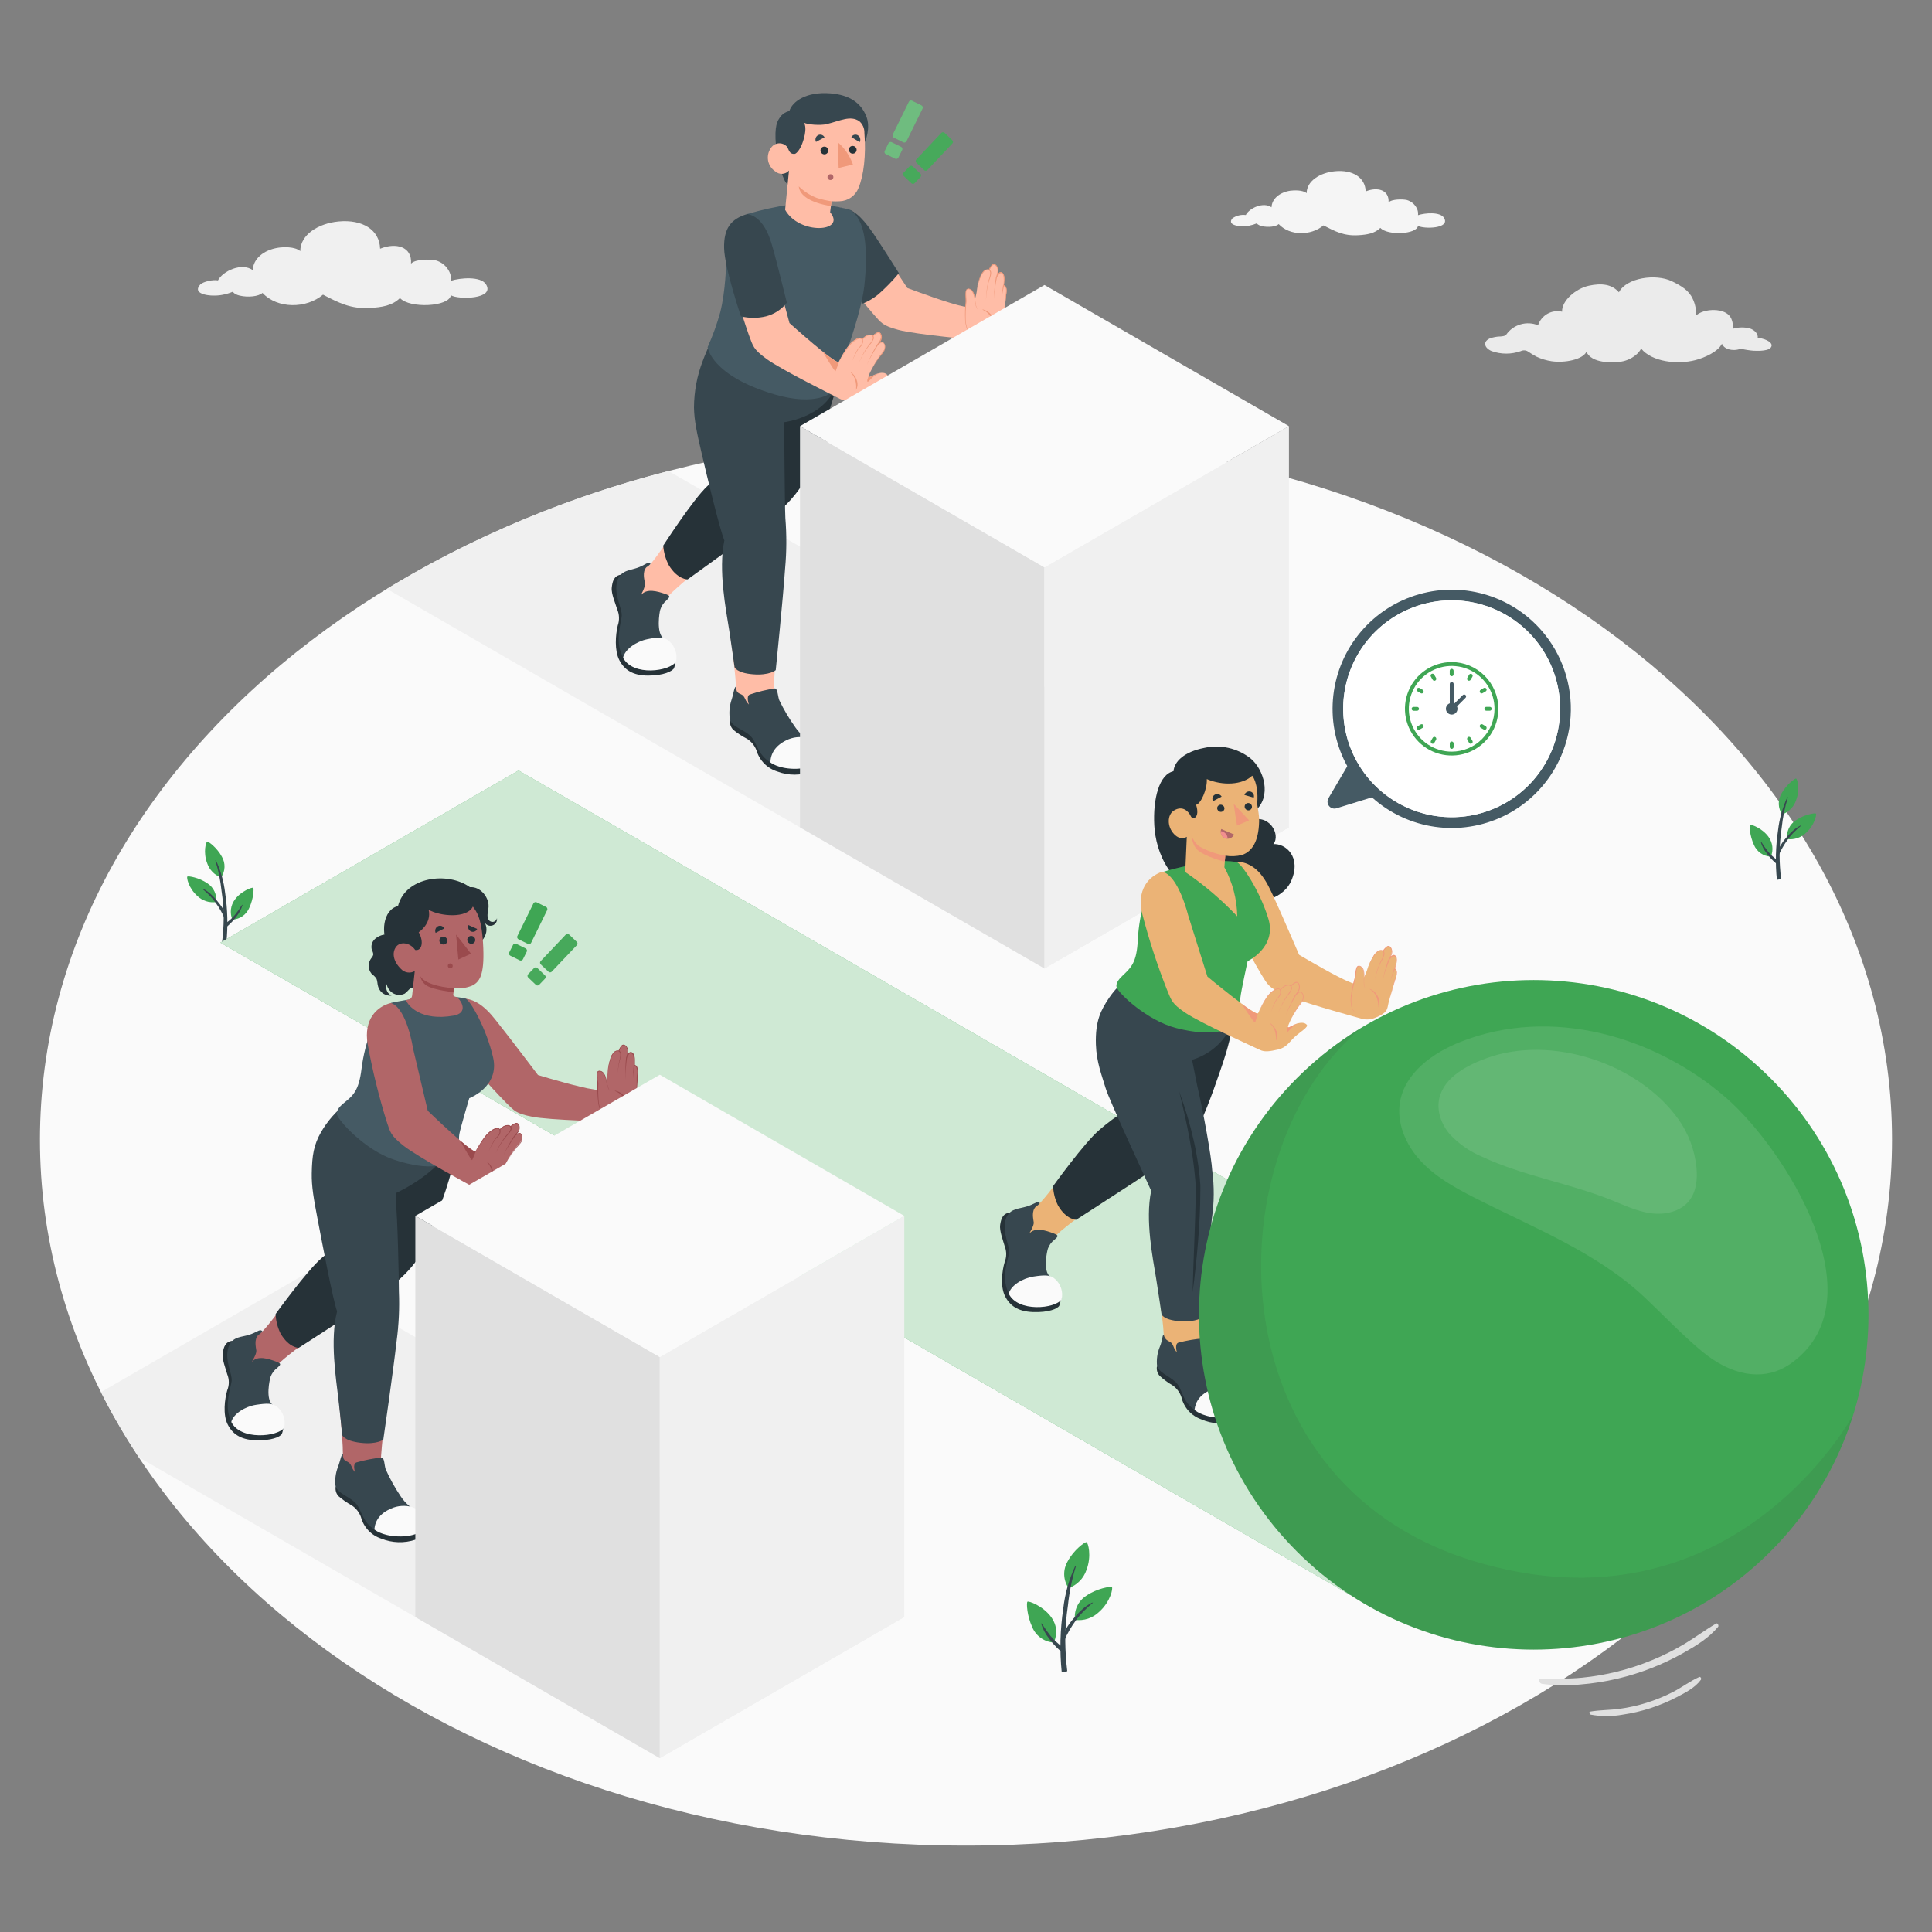 <svg width="118" height="118" viewBox="0 0 118 118" fill="none" xmlns="http://www.w3.org/2000/svg">
<rect x="0" y="0" width="118" height="118" fill="#808080" stroke="none"/>
<g clip-path="url(#clip0_229_4121)">
<path d="M59 112.721C90.237 112.721 115.56 93.419 115.56 69.609C115.56 45.798 90.237 26.496 59 26.496C27.763 26.496 2.44 45.798 2.44 69.609C2.44 93.419 27.763 112.721 59 112.721Z" fill="#FAFAFA"/>
<path d="M79.806 11.799C79.806 11.06 80.618 10.546 81.536 10.459C82.619 10.357 83.386 10.839 83.412 11.691C84.12 11.4 84.863 11.587 84.809 12.366C84.993 12.153 85.68 12.158 85.928 12.217C86.062 12.255 86.187 12.322 86.293 12.413C86.399 12.504 86.485 12.616 86.544 12.743C86.603 12.867 86.625 13.006 86.607 13.142C87.02 13.005 87.96 12.922 88.193 13.303C88.611 13.975 86.942 13.996 86.607 13.793C86.534 14.317 84.743 14.402 84.309 13.918C83.969 14.261 83.483 14.336 82.957 14.367C82.069 14.421 81.526 14.119 80.832 13.767C80.08 14.405 78.777 14.416 78.1 13.687C77.927 13.85 77.451 13.9 77.068 13.81C76.818 13.748 76.761 13.642 76.761 13.642C76.613 13.705 76.459 13.752 76.301 13.782C75.808 13.883 74.885 13.782 75.277 13.331C75.514 13.167 75.803 13.096 76.089 13.133C76.304 12.71 77.165 12.311 77.661 12.661C77.68 12.149 78.147 11.75 78.803 11.648C79.027 11.62 79.556 11.591 79.806 11.799Z" fill="#F5F5F5"/>
<path d="M18.34 15.338C18.34 14.338 19.437 13.644 20.681 13.526C22.144 13.389 23.183 14.04 23.216 15.192C24.174 14.8 25.181 15.053 25.104 16.105C25.354 15.817 26.284 15.825 26.619 15.905C26.8 15.956 26.969 16.045 27.113 16.168C27.257 16.29 27.372 16.442 27.452 16.613C27.533 16.78 27.564 16.967 27.539 17.151C28.098 16.969 29.366 16.858 29.684 17.368C30.248 18.281 27.992 18.312 27.537 18.033C27.44 18.741 25.016 18.859 24.429 18.203C23.957 18.675 23.31 18.767 22.6 18.81C21.398 18.883 20.664 18.475 19.727 17.998C18.71 18.859 16.95 18.876 16.032 17.89C15.796 18.109 15.154 18.177 14.637 18.055C14.3 17.974 14.219 17.819 14.219 17.819C14.02 17.903 13.812 17.965 13.599 18.005C12.933 18.144 11.694 18.005 12.213 17.399C12.39 17.193 13.039 17.066 13.313 17.127C13.603 16.556 14.767 16.016 15.437 16.499C15.465 15.81 16.098 15.268 16.992 15.131C17.285 15.086 18 15.046 18.34 15.338Z" fill="#F0F0F0"/>
<path d="M90.983 20.676C91.201 20.595 91.431 20.552 91.663 20.551C91.882 20.534 91.951 20.49 91.993 20.442C92.204 20.139 92.512 19.917 92.866 19.813C93.219 19.708 93.599 19.727 93.94 19.866C94.036 19.57 94.24 19.32 94.511 19.166C94.783 19.012 95.102 18.967 95.406 19.038C95.382 18.354 96.255 17.622 97.039 17.452C97.822 17.282 98.455 17.36 98.877 17.853C99.338 16.957 101.138 16.704 102.113 17.178C102.675 17.452 103.149 17.731 103.383 18.245C103.536 18.563 103.608 18.914 103.593 19.267C103.973 18.932 104.735 18.842 105.245 19.031C105.792 19.241 105.832 19.654 105.861 20.074C106.185 19.982 106.528 19.975 106.856 20.055C107.201 20.159 107.399 20.428 107.352 20.648C107.623 20.631 108.275 20.853 108.199 21.141C108.114 21.464 107.373 21.431 107.097 21.422C106.836 21.4 106.576 21.359 106.321 21.299C106.192 21.348 106.055 21.374 105.917 21.377C105.445 21.377 105.245 21.169 105.169 20.995C104.933 21.481 104.117 21.849 103.538 21.998C102.446 22.278 100.9 22.106 100.234 21.29C100.155 21.443 100.044 21.577 99.909 21.684C99.617 21.924 99.26 22.07 98.884 22.104C98.436 22.146 97.232 22.203 96.892 21.49C96.656 21.962 95.58 22.179 94.769 22.064C94.453 22.017 94.145 21.924 93.855 21.79C93.676 21.695 93.502 21.59 93.334 21.476C93.269 21.431 93.193 21.404 93.114 21.399C93.035 21.394 92.956 21.41 92.885 21.445C92.31 21.649 91.681 21.649 91.106 21.445C90.65 21.252 90.556 20.869 90.983 20.676Z" fill="#EBEBEB"/>
<path d="M13.504 53.593C13.632 53.408 13.704 53.191 13.712 52.967C13.721 52.742 13.665 52.52 13.551 52.326C13.261 51.781 12.728 51.382 12.654 51.403C12.581 51.424 12.395 52.047 12.654 52.725C12.721 52.924 12.832 53.106 12.98 53.256C13.127 53.407 13.306 53.522 13.504 53.593Z" fill="#3FA654"/>
<path d="M13.2 55.097C13.229 54.874 13.194 54.648 13.099 54.444C13.004 54.241 12.853 54.069 12.664 53.948C12.156 53.596 11.503 53.492 11.444 53.537C11.385 53.582 11.507 54.229 12.046 54.717C12.197 54.864 12.379 54.974 12.579 55.04C12.779 55.105 12.991 55.125 13.2 55.097Z" fill="#3FA654"/>
<path d="M14.191 56.167C14.415 56.157 14.632 56.084 14.816 55.955C15 55.826 15.143 55.648 15.229 55.44C15.489 54.879 15.515 54.275 15.465 54.225C15.416 54.175 14.722 54.421 14.342 54.947C14.214 55.12 14.133 55.324 14.106 55.537C14.08 55.751 14.109 55.968 14.191 56.167Z" fill="#3FA654"/>
<path d="M13.662 56.092C13.658 56.575 13.626 57.057 13.565 57.536C13.646 57.553 13.724 57.571 13.801 57.586H13.825C13.928 56.574 13.904 55.554 13.752 54.548C13.674 53.855 13.484 53.179 13.19 52.547C13.19 52.533 13.15 52.547 13.152 52.559C13.339 53.161 13.466 53.78 13.53 54.407C13.615 54.964 13.66 55.528 13.662 56.092Z" fill="#37474F"/>
<path d="M13.889 56.573C14.097 56.393 14.285 56.19 14.448 55.969C14.612 55.762 14.736 55.527 14.814 55.275C14.814 55.239 14.778 55.275 14.767 55.294C14.641 55.491 14.505 55.682 14.358 55.865C14.201 56.058 14.016 56.228 13.811 56.37C13.783 56.39 13.762 56.418 13.751 56.45C13.74 56.482 13.74 56.517 13.75 56.549C13.755 56.562 13.764 56.573 13.775 56.582C13.786 56.59 13.799 56.596 13.813 56.598C13.827 56.601 13.841 56.599 13.854 56.595C13.867 56.591 13.879 56.583 13.889 56.573Z" fill="#37474F"/>
<path d="M13.865 56.045C13.735 55.674 13.534 55.332 13.275 55.037C13.164 54.897 13.043 54.765 12.912 54.643C12.759 54.495 12.584 54.372 12.393 54.279C12.393 54.279 12.334 54.279 12.345 54.279C12.505 54.411 12.658 54.551 12.803 54.699C12.936 54.833 13.058 54.977 13.167 55.131C13.39 55.435 13.577 55.764 13.726 56.111C13.759 56.186 13.886 56.108 13.865 56.045Z" fill="#37474F"/>
<path d="M108.848 49.744C108.722 49.558 108.65 49.341 108.642 49.117C108.634 48.893 108.689 48.671 108.801 48.476C109.091 47.931 109.627 47.532 109.7 47.553C109.773 47.575 109.957 48.198 109.7 48.873C109.634 49.073 109.523 49.256 109.375 49.407C109.227 49.558 109.047 49.673 108.848 49.744Z" fill="#3FA654"/>
<path d="M109.155 51.248C109.125 51.025 109.16 50.799 109.254 50.595C109.349 50.392 109.499 50.219 109.688 50.098C110.196 49.747 110.849 49.643 110.908 49.688C110.967 49.732 110.845 50.379 110.307 50.868C110.156 51.014 109.974 51.124 109.774 51.19C109.575 51.256 109.363 51.276 109.155 51.248Z" fill="#3FA654"/>
<path d="M108.161 52.323C107.937 52.313 107.721 52.24 107.537 52.112C107.353 51.984 107.209 51.806 107.123 51.599C106.866 51.037 106.837 50.433 106.887 50.383C106.936 50.334 107.63 50.579 108.01 51.105C108.138 51.278 108.22 51.481 108.246 51.694C108.273 51.908 108.243 52.124 108.161 52.323Z" fill="#3FA654"/>
<path d="M108.692 52.243C108.695 52.726 108.726 53.208 108.787 53.687L108.551 53.734H108.527C108.425 52.723 108.45 51.703 108.6 50.697C108.679 50.004 108.869 49.329 109.162 48.696C109.162 48.682 109.204 48.696 109.2 48.696C109.014 49.298 108.888 49.917 108.822 50.544C108.737 51.106 108.694 51.674 108.692 52.243Z" fill="#37474F"/>
<path d="M108.463 52.723C108.255 52.544 108.068 52.341 107.906 52.119C107.74 51.914 107.616 51.678 107.541 51.425C107.541 51.39 107.574 51.425 107.588 51.442C107.712 51.641 107.847 51.832 107.994 52.015C108.151 52.209 108.336 52.379 108.541 52.52C108.569 52.54 108.59 52.568 108.601 52.6C108.612 52.632 108.612 52.667 108.603 52.7C108.597 52.712 108.588 52.724 108.577 52.732C108.566 52.741 108.553 52.746 108.539 52.749C108.525 52.751 108.511 52.75 108.498 52.745C108.485 52.741 108.473 52.733 108.463 52.723Z" fill="#37474F"/>
<path d="M108.487 52.193C108.617 51.823 108.818 51.482 109.077 51.188C109.188 51.047 109.31 50.916 109.441 50.794C109.594 50.646 109.769 50.523 109.96 50.428C109.96 50.428 110.019 50.428 110.007 50.428C109.873 50.536 109.681 50.716 109.549 50.85C109.417 50.984 109.296 51.128 109.188 51.282C108.965 51.586 108.777 51.913 108.626 52.259C108.596 52.337 108.466 52.259 108.487 52.193Z" fill="#37474F"/>
<path d="M65.266 96.996C65.103 96.759 65.01 96.48 64.999 96.192C64.988 95.904 65.059 95.619 65.204 95.37C65.577 94.662 66.264 94.169 66.358 94.19C66.453 94.211 66.691 95.019 66.358 95.887C66.272 96.143 66.129 96.375 65.94 96.567C65.751 96.76 65.52 96.906 65.266 96.996Z" fill="#3FA654"/>
<path d="M65.657 98.938C65.621 98.652 65.666 98.362 65.787 98.101C65.909 97.84 66.102 97.619 66.344 97.463C66.996 97.01 67.836 96.878 67.911 96.934C67.987 96.991 67.831 97.822 67.137 98.442C66.944 98.631 66.71 98.774 66.454 98.86C66.198 98.946 65.926 98.972 65.657 98.938Z" fill="#3FA654"/>
<path d="M64.383 100.321C64.096 100.308 63.818 100.213 63.582 100.048C63.346 99.883 63.161 99.655 63.05 99.389C62.717 98.669 62.684 97.893 62.752 97.827C62.821 97.761 63.697 98.082 64.197 98.757C64.728 99.495 64.428 100.097 64.383 100.321Z" fill="#3FA654"/>
<path d="M65.063 100.218C65.069 100.838 65.11 101.457 65.186 102.073C65.084 102.094 64.983 102.118 64.876 102.134H64.846C64.715 100.836 64.747 99.526 64.942 98.236C65.043 97.345 65.286 96.477 65.662 95.663C65.662 95.647 65.716 95.663 65.709 95.677C65.472 96.451 65.31 97.246 65.226 98.052C65.119 98.769 65.064 99.493 65.063 100.218Z" fill="#37474F"/>
<path d="M64.77 100.836C64.505 100.605 64.268 100.345 64.062 100.06C63.849 99.796 63.689 99.493 63.59 99.168C63.579 99.123 63.635 99.168 63.65 99.191C63.811 99.446 63.986 99.692 64.173 99.927C64.379 100.175 64.617 100.393 64.881 100.577C64.918 100.603 64.945 100.639 64.959 100.682C64.974 100.724 64.975 100.77 64.962 100.813C64.954 100.83 64.941 100.845 64.926 100.857C64.91 100.868 64.892 100.875 64.873 100.878C64.853 100.88 64.834 100.877 64.816 100.87C64.798 100.863 64.783 100.851 64.77 100.836Z" fill="#37474F"/>
<path d="M64.801 100.155C64.969 99.68 65.227 99.24 65.561 98.862C65.704 98.681 65.862 98.511 66.033 98.355C66.23 98.164 66.454 98.005 66.699 97.883C66.71 97.883 66.776 97.883 66.76 97.883C66.555 98.051 66.36 98.231 66.175 98.421C66.002 98.593 65.844 98.779 65.703 98.978C65.417 99.369 65.176 99.79 64.983 100.233C64.94 100.337 64.775 100.238 64.801 100.155Z" fill="#37474F"/>
<path d="M6.169 85.026C6.863 86.402 7.641 87.735 8.496 89.017L40.299 107.38L55.224 98.764L18.644 77.816L6.169 85.026Z" fill="#F0F0F0"/>
<path d="M23.633 35.967L63.793 59.152L78.725 50.531L40.828 28.771C34.773 30.31 28.979 32.735 23.633 35.967Z" fill="#F0F0F0"/>
<path d="M82.48 97.424L13.457 57.573L31.671 47.057L100.694 86.908L82.48 97.424Z" fill="#3FA654"/>
<path opacity="0.75" d="M82.48 97.424L13.457 57.573L31.671 47.057L100.694 86.908L82.48 97.424Z" fill="white"/>
<path d="M38.121 39.613C38.041 39.279 38.017 38.934 38.05 38.591C38.122 38.114 38.135 37.63 38.088 37.149C38.043 36.892 37.956 36.644 37.897 36.389C37.826 36.137 37.826 35.87 37.897 35.618C38.036 35.193 38.44 35.082 38.81 34.94C39.118 34.859 39.407 34.717 39.657 34.52C39.955 34.265 40.986 32.703 40.986 32.703L42.508 34.922C42.508 34.922 41.033 36.102 40.672 36.574C40.462 36.81 40.295 37.08 40.177 37.374C40.112 37.655 40.093 37.945 40.12 38.233C40.131 38.44 40.175 38.644 40.25 38.837C40.349 39.037 40.599 39.188 40.741 39.363C40.906 39.557 41.024 39.786 41.085 40.033C41.105 40.095 41.106 40.16 41.088 40.222C41.07 40.284 41.034 40.339 40.984 40.38C40.929 40.423 40.861 40.442 40.807 40.484C40.749 40.538 40.688 40.588 40.623 40.633C40.433 40.724 40.227 40.776 40.016 40.786C39.616 40.824 39.214 40.748 38.855 40.567C38.672 40.469 38.512 40.333 38.386 40.169C38.259 40.004 38.169 39.815 38.121 39.613Z" fill="#FFBDA7"/>
<path d="M37.921 35.1C37.489 35.17 37.406 35.515 37.364 35.888C37.321 36.261 37.6 36.877 37.692 37.205C37.831 37.522 37.844 37.881 37.73 38.208C37.593 38.772 37.522 39.725 37.826 40.318C38.131 40.91 38.65 41.262 39.584 41.262C40.519 41.262 41.067 41.004 41.17 40.804C41.263 40.521 41.274 40.217 41.201 39.928C41.14 39.798 39.896 38.939 39.518 38.328C39.141 37.717 37.921 35.1 37.921 35.1Z" fill="#263238"/>
<path d="M39.733 34.434C39.644 34.354 39.578 34.354 39.363 34.481C39.169 34.593 38.961 34.678 38.744 34.736C38.367 34.854 37.786 34.885 37.663 35.661C37.541 36.438 37.999 37.148 37.973 37.611C37.954 37.969 37.55 39.133 37.996 40.02C38.442 40.908 39.195 40.901 39.851 40.908C40.507 40.915 41.267 40.622 41.267 40.327C41.269 40.061 41.202 39.8 41.074 39.567C40.946 39.334 40.761 39.137 40.536 38.996C40.064 38.682 40.276 37.389 40.326 37.236C40.396 37.013 40.529 36.816 40.708 36.667C40.92 36.45 40.993 36.393 40.581 36.258C40.217 36.141 39.469 35.886 39.129 36.372C39.129 36.372 39.426 35.848 39.393 35.631C39.36 35.414 39.214 34.923 39.481 34.644C39.578 34.591 39.663 34.52 39.733 34.434Z" fill="#37474F"/>
<path d="M38.055 40.174C38.171 39.645 38.867 39.178 39.53 39.041C40.193 38.904 40.474 38.918 40.71 39.041C40.932 39.183 41.107 39.389 41.211 39.632C41.315 39.875 41.343 40.143 41.293 40.403C40.916 41.007 38.662 41.328 38.055 40.174Z" fill="#FAFAFA"/>
<path d="M45.06 26.411C45.06 26.411 44.548 25.231 44.703 24.204C44.859 23.177 45.664 20.846 45.664 20.846L51.328 22.342C51.054 24.199 50.476 25.485 50.056 26.946C49.52 28.643 49.282 29.262 48.732 29.988C48.182 30.715 47.611 31.324 45.506 32.851C43.618 34.222 41.999 35.386 41.999 35.386C41.999 35.386 41.395 35.409 40.854 34.531C40.656 34.157 40.538 33.746 40.507 33.323C40.507 33.323 42.313 30.519 43.2 29.691C43.689 29.22 44.214 28.789 44.77 28.4L45.06 26.411Z" fill="#263238"/>
<path d="M48.066 47.002C48.252 47.029 48.44 47.042 48.628 47.043C48.757 47.049 48.885 47.036 49.01 47.005C49.176 46.949 49.33 46.863 49.466 46.752C49.587 46.679 49.684 46.572 49.744 46.443C49.769 46.355 49.77 46.262 49.748 46.174C49.727 46.085 49.683 46.003 49.621 45.936C49.498 45.805 49.361 45.688 49.211 45.589H49.197C48.689 45.159 48.262 44.642 47.937 44.062C47.611 43.524 47.28 42.927 47.269 42.278C47.257 41.629 47.438 38.471 47.792 35.535C47.923 34.559 47.987 33.575 47.984 32.59C47.984 32.489 47.667 28.849 47.245 25.411C47.981 25.007 48.671 24.526 49.305 23.976C50.462 22.857 50.868 22.395 50.868 22.395L44.604 20.094C44.117 20.679 43.665 21.292 43.249 21.93C42.747 22.768 42.608 23.695 42.723 25.036C42.827 26.246 43.259 27.868 43.486 28.797C43.958 30.735 44.151 31.887 44.34 32.986C44.149 34.276 44.149 35.586 44.34 36.876C44.481 37.947 44.911 40.805 44.951 41.94C44.951 41.94 44.934 42.176 44.859 42.83C44.824 43.139 44.474 43.89 44.916 44.225C44.998 44.309 45.085 44.388 45.178 44.461C45.293 44.527 45.414 44.6 45.517 44.678C45.627 44.753 45.726 44.842 45.812 44.942C45.906 45.071 45.986 45.209 46.048 45.355C46.27 45.874 46.627 46.324 47.082 46.658C47.382 46.842 47.717 46.959 48.066 47.002Z" fill="#FFBDA7"/>
<path d="M44.585 43.992C44.573 44.098 44.585 44.206 44.62 44.307C44.655 44.408 44.713 44.5 44.788 44.575C45.045 44.787 45.325 44.969 45.621 45.12C45.887 45.287 46.091 45.535 46.202 45.828C46.292 46.135 46.458 46.414 46.683 46.641C46.908 46.867 47.187 47.034 47.493 47.126C48.169 47.38 48.914 47.375 49.586 47.112C49.943 46.982 50.16 46.777 50.138 46.43C50.117 46.083 44.585 43.992 44.585 43.992Z" fill="#263238"/>
<path d="M45.147 42.352C44.973 42.26 44.994 42.142 44.959 42.067V41.94C44.84 41.94 44.824 42.308 44.68 42.742C44.545 43.145 44.514 43.575 44.59 43.993C44.826 44.477 45.534 44.576 45.917 45.041C46.299 45.505 46.318 46.383 47.569 46.792C48.692 47.16 49.804 46.723 50.146 46.423C50.146 46.423 50.294 45.626 49.787 45.399C49.303 45.2 48.886 44.866 48.586 44.436C48.208 43.909 47.876 43.35 47.595 42.766C47.505 42.529 47.498 42.057 47.333 42.046C46.81 42.123 46.296 42.248 45.796 42.419C45.548 42.518 45.742 43.03 45.742 43.03C45.641 42.928 45.561 42.808 45.506 42.676C45.39 42.433 45.312 42.43 45.147 42.352Z" fill="#37474F"/>
<path d="M47.049 46.562C47.078 45.996 47.368 45.535 48.029 45.212C48.425 45.015 48.879 44.966 49.308 45.073C49.544 45.174 50.075 45.384 50.139 45.781C50.178 45.995 50.178 46.214 50.139 46.428C50.139 46.428 49.624 46.973 48.487 46.956C47.488 46.935 47.049 46.562 47.049 46.562Z" fill="#FAFAFA"/>
<path d="M44.241 33.007C43.861 34.836 44.342 37.255 44.536 38.484C44.637 39.131 44.864 40.745 44.864 40.745C44.864 40.745 44.97 41.102 45.987 41.184C47.004 41.267 47.38 40.929 47.38 40.929C47.38 40.929 47.814 36.681 47.953 34.704C48.046 33.683 48.05 32.657 47.967 31.636C47.927 30.779 47.894 25.788 47.894 25.788C47.894 25.788 50.726 25.45 51.177 23.137L43.873 19.701C43.698 20.308 43.193 21.301 42.928 22.026C42.574 22.941 42.39 23.912 42.386 24.893C42.402 25.729 42.572 26.463 42.858 27.704C43.143 28.945 43.969 32.365 44.241 33.007Z" fill="#37474F"/>
<path d="M50.629 12.673C49.933 13.216 49.56 14.035 50.414 15.34C51.311 16.675 52.287 17.956 53.336 19.175C53.829 19.725 53.888 19.883 54.867 20.147C55.927 20.435 59.63 20.763 59.927 20.799C60.201 20.803 60.468 20.72 60.692 20.563C60.87 20.46 61.03 20.327 61.164 20.171C61.343 19.97 61.287 19.68 61.308 19.437C61.35 18.996 61.405 18.557 61.44 18.118C61.457 17.917 61.53 17.695 61.424 17.509C61.4 17.471 61.346 17.426 61.308 17.433C61.308 17.433 61.322 17.244 61.331 17.16C61.348 17.004 61.35 16.709 61.169 16.638C60.987 16.567 60.874 16.931 60.874 16.931C60.937 16.769 60.965 16.596 60.956 16.423C60.902 16.211 60.744 16.074 60.621 16.187C60.539 16.273 60.473 16.373 60.428 16.482C60.395 16.466 60.359 16.458 60.323 16.458C60.286 16.458 60.25 16.466 60.218 16.482C60.046 16.591 59.921 16.759 59.866 16.954C59.781 17.171 59.718 17.397 59.679 17.627C59.657 17.862 59.606 18.093 59.529 18.316C59.47 18.464 59.364 18.589 59.229 18.672C59.156 18.707 59.076 18.727 58.995 18.731C58.914 18.735 58.833 18.722 58.757 18.694C58.497 18.642 58.242 18.564 57.987 18.486C57.357 18.292 56.732 18.07 56.111 17.846L55.415 17.589C55.415 17.589 53.831 15.182 53.204 14.285C52.736 13.667 51.962 12.451 50.629 12.673Z" fill="#FFBDA7"/>
<path d="M51.906 12.815C52.538 13.095 53.067 13.848 53.572 14.61C54.077 15.373 54.903 16.685 54.903 16.685C54.516 17.151 54.093 17.585 53.638 17.985C53.353 18.217 53.035 18.405 52.694 18.542L50.79 16.13L51.906 12.815Z" fill="#37474F"/>
<path d="M61.294 19.441L61.383 18.407C61.398 18.235 61.412 18.061 61.438 17.888C61.452 17.805 61.452 17.719 61.438 17.636C61.428 17.597 61.412 17.559 61.391 17.525C61.381 17.51 61.368 17.497 61.353 17.487C61.338 17.477 61.321 17.471 61.303 17.468C61.297 17.469 61.291 17.467 61.286 17.464C61.282 17.46 61.278 17.455 61.277 17.449C61.319 17.24 61.319 17.024 61.277 16.814C61.244 16.722 61.147 16.635 61.072 16.706C60.994 16.771 60.931 16.853 60.888 16.944C60.885 16.951 60.88 16.957 60.873 16.961C60.866 16.964 60.858 16.965 60.851 16.962C60.844 16.959 60.838 16.954 60.835 16.947C60.831 16.941 60.831 16.933 60.834 16.925C60.874 16.82 60.903 16.711 60.921 16.6C60.942 16.492 60.92 16.38 60.859 16.288C60.834 16.243 60.795 16.206 60.748 16.182C60.725 16.174 60.701 16.173 60.677 16.18C60.654 16.186 60.632 16.199 60.616 16.217C60.539 16.298 60.476 16.393 60.432 16.496C60.429 16.499 60.424 16.501 60.419 16.501C60.414 16.501 60.41 16.499 60.406 16.496C60.349 16.48 60.288 16.481 60.232 16.499C60.175 16.517 60.125 16.552 60.088 16.597C60.004 16.692 59.939 16.8 59.894 16.918C59.788 17.152 59.709 17.396 59.658 17.648C59.696 17.395 59.762 17.147 59.856 16.909C59.9 16.786 59.966 16.672 60.052 16.574C60.096 16.522 60.154 16.485 60.218 16.467C60.283 16.449 60.352 16.451 60.416 16.472H60.387C60.432 16.363 60.496 16.263 60.576 16.177C60.598 16.153 60.627 16.135 60.659 16.127C60.691 16.118 60.724 16.119 60.756 16.13C60.812 16.157 60.859 16.199 60.89 16.253C60.958 16.354 60.984 16.477 60.963 16.597C60.949 16.715 60.924 16.831 60.888 16.944L60.836 16.923C60.876 16.816 60.942 16.721 61.027 16.645C61.053 16.625 61.085 16.614 61.118 16.614C61.151 16.614 61.183 16.625 61.209 16.645C61.258 16.681 61.295 16.731 61.315 16.788C61.349 16.896 61.361 17.009 61.348 17.121L61.317 17.447L61.291 17.421C61.414 17.421 61.452 17.541 61.473 17.624C61.488 17.712 61.488 17.802 61.473 17.891C61.445 18.063 61.428 18.235 61.409 18.41L61.294 19.441Z" fill="#F0997A"/>
<path d="M60.428 16.463C60.466 16.488 60.496 16.524 60.515 16.566C60.533 16.607 60.539 16.654 60.532 16.699C60.527 16.779 60.511 16.859 60.484 16.935C60.428 17.083 60.381 17.236 60.345 17.39C60.308 17.546 60.281 17.703 60.263 17.862L60.218 18.334L60.248 17.862C60.262 17.704 60.285 17.546 60.317 17.39C60.347 17.23 60.389 17.073 60.442 16.918C60.465 16.842 60.478 16.762 60.48 16.682C60.484 16.648 60.478 16.613 60.464 16.582C60.45 16.55 60.428 16.523 60.4 16.503L60.428 16.463Z" fill="#F0997A"/>
<path d="M60.888 16.939C60.84 17.157 60.805 17.378 60.774 17.6C60.744 17.822 60.713 18.044 60.704 18.268C60.704 18.032 60.722 17.82 60.744 17.596C60.765 17.371 60.791 17.15 60.829 16.928L60.888 16.939Z" fill="#F0997A"/>
<path d="M60.539 19.222C60.407 19.059 60.225 18.945 60.022 18.896C60.008 18.896 60.022 18.92 60.022 18.922C60.192 18.994 60.34 19.108 60.451 19.255C60.558 19.397 60.638 19.557 60.687 19.727C60.701 19.79 60.718 19.851 60.739 19.911C60.746 19.908 60.752 19.902 60.756 19.896C60.76 19.889 60.761 19.881 60.761 19.873C60.754 19.749 60.737 19.625 60.711 19.503C60.675 19.398 60.616 19.302 60.539 19.222Z" fill="#F0997A"/>
<path d="M61.322 17.443C61.259 17.71 61.209 17.981 61.173 18.253C61.189 17.978 61.219 17.704 61.263 17.432L61.322 17.443Z" fill="#F0997A"/>
<path d="M59.514 18.109C59.453 17.724 59.205 17.578 59.063 17.665C58.922 17.752 59.028 18.208 59.002 18.512C58.976 18.817 58.78 20.252 59.448 20.523L59.708 18.899C59.609 18.807 59.562 18.409 59.514 18.109Z" fill="#FFBDA7"/>
<path d="M59.708 18.898C59.648 18.822 59.608 18.732 59.592 18.637C59.566 18.544 59.55 18.45 59.531 18.356C59.521 18.167 59.469 17.982 59.38 17.815C59.357 17.776 59.325 17.743 59.288 17.717C59.251 17.691 59.209 17.673 59.165 17.664C59.145 17.661 59.124 17.663 59.105 17.669C59.085 17.674 59.067 17.684 59.052 17.697C59.027 17.733 59.013 17.774 59.012 17.818C58.995 18.004 59.028 18.195 59.031 18.391C58.986 18.772 58.969 19.155 58.979 19.538C58.989 19.728 59.025 19.915 59.087 20.095C59.113 20.189 59.159 20.277 59.221 20.352C59.283 20.427 59.361 20.488 59.448 20.532C59.359 20.492 59.279 20.434 59.214 20.363C59.148 20.291 59.097 20.206 59.066 20.114C59 19.933 58.96 19.742 58.948 19.55C58.931 19.166 58.941 18.782 58.979 18.401C58.979 18.209 58.95 18.021 58.979 17.822C58.983 17.769 59.003 17.718 59.035 17.676C59.055 17.657 59.079 17.643 59.105 17.635C59.132 17.627 59.159 17.625 59.186 17.629C59.235 17.64 59.282 17.66 59.322 17.69C59.363 17.72 59.397 17.758 59.422 17.801C59.625 18.141 59.51 18.566 59.708 18.898Z" fill="#F0997A"/>
<path d="M48.326 12.484C47.418 12.615 46.522 12.812 45.642 13.072C44.903 13.735 44.451 14.661 44.385 15.652C44.337 16.187 44.33 17.712 43.988 19.081C43.786 19.807 43.529 20.517 43.219 21.205C43.219 21.205 43.417 22.946 47.306 24.088C49.864 24.839 50.785 23.966 50.785 23.966C50.785 23.966 52.557 19.588 52.788 17.483C53.041 15.172 52.852 13.381 51.906 12.815C51.444 12.678 50.97 12.586 50.49 12.541L48.326 12.484Z" fill="#455A64"/>
<path d="M48.361 6.762C48.204 6.77 48.052 6.818 47.918 6.9C47.784 6.983 47.672 7.097 47.594 7.234C47.419 7.482 47.257 7.942 47.448 9.384C47.52 9.939 47.675 10.481 47.908 10.991C47.974 11.155 48.1 11.288 48.262 11.361L48.378 10.295L48.439 9.551C48.439 9.551 49.109 9.079 49.232 8.565C49.334 8.202 49.314 7.815 49.175 7.465L48.361 6.762Z" fill="#37474F"/>
<path d="M48.212 6.778C48.397 6.195 49.251 5.584 50.721 5.702C51.927 5.801 52.571 6.306 52.895 7.062C53.218 7.817 52.822 8.683 52.822 8.683L49.088 7.93L48.212 6.778Z" fill="#37474F"/>
<path d="M47.363 10.476C47.421 10.527 47.489 10.565 47.562 10.589C47.635 10.613 47.712 10.623 47.788 10.617C47.865 10.611 47.94 10.59 48.009 10.556C48.077 10.521 48.139 10.473 48.189 10.415L47.953 12.813C48.819 14.368 51.715 14.179 50.702 12.964L50.787 12.293C50.948 12.303 51.11 12.303 51.271 12.293C51.522 12.288 51.767 12.208 51.973 12.065C52.179 11.921 52.339 11.72 52.432 11.486C52.751 10.733 52.904 9.478 52.795 8.109C52.798 7.975 52.772 7.843 52.718 7.72C52.663 7.598 52.583 7.489 52.482 7.401C51.934 7.033 51.337 7.375 50.48 7.583C50.124 7.67 49.3 7.618 49.097 7.486C49.333 7.84 49.064 8.631 48.953 8.876C48.795 9.233 48.614 9.393 48.536 9.4C48.191 9.424 48.191 9.133 48.064 8.956C47.999 8.885 47.919 8.83 47.83 8.795C47.741 8.761 47.645 8.747 47.549 8.756C47.454 8.764 47.362 8.795 47.28 8.846C47.199 8.896 47.13 8.965 47.08 9.046C47.001 9.158 46.946 9.284 46.918 9.417C46.89 9.55 46.889 9.688 46.915 9.822C46.942 9.955 46.995 10.082 47.072 10.195C47.149 10.307 47.248 10.403 47.363 10.476Z" fill="#FFBDA7"/>
<path d="M48.788 11.383C48.831 11.937 49.513 12.39 50.747 12.586L50.785 12.294C50.481 12.249 50.181 12.18 49.888 12.088C49.477 11.931 49.103 11.69 48.788 11.383Z" fill="#F0997A"/>
<path d="M50.36 8.387L49.839 8.668C49.802 8.596 49.795 8.513 49.818 8.436C49.841 8.359 49.894 8.294 49.964 8.255C49.998 8.237 50.036 8.226 50.075 8.223C50.114 8.221 50.153 8.225 50.19 8.238C50.227 8.25 50.261 8.27 50.29 8.295C50.319 8.321 50.343 8.352 50.36 8.387Z" fill="#37474F"/>
<path d="M52.507 8.681L51.998 8.374C52.016 8.34 52.04 8.31 52.07 8.286C52.1 8.262 52.134 8.244 52.171 8.234C52.207 8.223 52.246 8.22 52.284 8.225C52.322 8.229 52.358 8.242 52.392 8.261C52.462 8.302 52.513 8.369 52.534 8.447C52.556 8.526 52.546 8.609 52.507 8.681Z" fill="#37474F"/>
<path d="M50.115 9.165C50.111 9.196 50.114 9.228 50.123 9.258C50.132 9.289 50.147 9.317 50.167 9.341C50.187 9.366 50.212 9.386 50.239 9.4C50.267 9.415 50.298 9.424 50.33 9.427C50.361 9.43 50.392 9.427 50.422 9.418C50.452 9.409 50.479 9.394 50.503 9.374C50.528 9.355 50.547 9.33 50.562 9.303C50.577 9.275 50.586 9.245 50.589 9.214C50.592 9.183 50.589 9.152 50.58 9.122C50.571 9.092 50.556 9.065 50.537 9.041C50.517 9.016 50.493 8.996 50.465 8.982C50.438 8.967 50.408 8.958 50.377 8.955C50.346 8.951 50.314 8.954 50.284 8.962C50.254 8.971 50.226 8.985 50.202 9.005C50.178 9.025 50.157 9.049 50.142 9.076C50.127 9.104 50.118 9.134 50.115 9.165Z" fill="#263238"/>
<path d="M50.542 10.802C50.539 10.838 50.546 10.873 50.563 10.904C50.58 10.935 50.606 10.96 50.637 10.977C50.669 10.993 50.704 11 50.739 10.996C50.775 10.993 50.808 10.979 50.835 10.956C50.862 10.933 50.882 10.903 50.892 10.869C50.902 10.835 50.902 10.799 50.892 10.765C50.881 10.731 50.861 10.701 50.834 10.679C50.806 10.657 50.773 10.643 50.738 10.639C50.714 10.637 50.69 10.64 50.668 10.647C50.645 10.654 50.624 10.665 50.606 10.68C50.587 10.695 50.572 10.714 50.562 10.735C50.55 10.756 50.544 10.779 50.542 10.802Z" fill="#B16668"/>
<path d="M51.849 9.133C51.846 9.179 51.856 9.225 51.879 9.266C51.901 9.306 51.935 9.339 51.976 9.36C52.017 9.381 52.063 9.39 52.109 9.385C52.155 9.38 52.199 9.362 52.234 9.333C52.27 9.303 52.296 9.264 52.31 9.22C52.324 9.176 52.324 9.129 52.311 9.085C52.298 9.04 52.273 9.001 52.238 8.971C52.203 8.941 52.159 8.922 52.114 8.916C52.081 8.91 52.048 8.911 52.017 8.919C51.985 8.927 51.956 8.942 51.93 8.963C51.905 8.983 51.885 9.009 51.871 9.039C51.857 9.068 51.849 9.101 51.849 9.133Z" fill="#263238"/>
<path d="M51.167 8.686L51.221 10.26L52.094 10.047C51.91 9.52 51.59 9.05 51.167 8.686Z" fill="#F0997A"/>
<path d="M45.727 13.254C44.883 13.49 44.09 14.306 44.418 15.826C44.765 17.395 45.206 18.942 45.737 20.459C45.999 21.153 45.996 21.318 46.813 21.92C47.698 22.573 51.03 24.221 51.297 24.36C51.564 24.499 51.875 24.469 52.394 24.36C52.914 24.252 53.102 23.905 53.447 23.619C53.791 23.334 54.301 23.06 54.2 22.911C54.098 22.762 53.839 22.699 53.419 22.885C52.998 23.072 52.916 23.178 53.261 22.515C53.451 22.146 53.681 21.799 53.947 21.481C54.112 21.224 54.075 21.028 53.947 20.919C53.82 20.811 53.565 21.082 53.565 21.082C53.683 20.955 53.773 20.803 53.827 20.638C53.853 20.424 53.756 20.237 53.591 20.301C53.484 20.351 53.387 20.421 53.305 20.506C53.239 20.424 52.961 20.353 52.654 20.716C52.654 20.716 52.55 20.48 52.104 20.829C51.738 21.11 51.396 21.773 51.231 22.092C51.103 22.328 48.219 19.732 48.219 19.732L47.2 15.973C47.2 15.973 46.728 13.525 45.727 13.254Z" fill="#FFBDA7"/>
<path d="M45.642 13.072C44.639 13.37 44.2 13.948 44.226 15.154C44.252 16.36 45.253 19.322 45.253 19.322C45.756 19.443 46.281 19.443 46.784 19.322C47.29 19.192 47.738 18.899 48.059 18.488C48.059 18.488 47.367 15.699 47.24 15.284C47.112 14.868 46.775 13.275 45.642 13.072Z" fill="#37474F"/>
<path d="M53.258 22.534C53.342 22.36 53.436 22.192 53.539 22.029C53.641 21.864 53.755 21.706 53.879 21.556C53.943 21.49 53.99 21.408 54.013 21.318C54.036 21.228 54.035 21.134 54.011 21.044C53.992 21.004 53.965 20.969 53.931 20.941C53.912 20.931 53.892 20.926 53.871 20.926C53.851 20.926 53.831 20.931 53.812 20.941C53.724 20.981 53.645 21.037 53.577 21.106C53.572 21.109 53.566 21.111 53.561 21.11C53.555 21.11 53.55 21.108 53.546 21.104C53.542 21.099 53.539 21.094 53.539 21.088C53.538 21.083 53.54 21.077 53.543 21.073C53.616 20.988 53.681 20.896 53.737 20.799C53.795 20.706 53.813 20.594 53.789 20.487C53.775 20.381 53.692 20.287 53.595 20.341C53.498 20.389 53.41 20.453 53.336 20.532C53.333 20.535 53.33 20.537 53.327 20.538C53.323 20.54 53.319 20.541 53.316 20.541C53.312 20.541 53.308 20.54 53.305 20.538C53.301 20.537 53.298 20.535 53.296 20.532C53.276 20.513 53.252 20.498 53.226 20.488C53.2 20.479 53.172 20.474 53.145 20.476C53.085 20.476 53.027 20.489 52.972 20.513C52.861 20.57 52.764 20.651 52.687 20.749C52.682 20.754 52.676 20.756 52.67 20.756C52.664 20.756 52.658 20.754 52.654 20.749C52.628 20.718 52.593 20.697 52.553 20.688C52.514 20.68 52.473 20.684 52.437 20.702C52.352 20.729 52.273 20.769 52.201 20.82C52.054 20.924 51.926 21.05 51.821 21.195C51.609 21.488 51.418 21.796 51.249 22.116C51.404 21.786 51.587 21.471 51.795 21.172C51.901 21.023 52.03 20.892 52.177 20.785C52.249 20.73 52.328 20.687 52.413 20.655C52.46 20.636 52.511 20.633 52.56 20.646C52.609 20.658 52.653 20.686 52.684 20.726H52.647C52.728 20.626 52.831 20.546 52.946 20.49C53.008 20.461 53.075 20.446 53.142 20.445C53.178 20.443 53.213 20.449 53.247 20.461C53.28 20.474 53.31 20.493 53.336 20.518H53.293C53.374 20.431 53.471 20.361 53.579 20.31C53.609 20.294 53.643 20.288 53.677 20.292C53.711 20.297 53.742 20.311 53.768 20.334C53.812 20.38 53.841 20.438 53.85 20.502C53.875 20.621 53.853 20.745 53.789 20.849C53.73 20.949 53.661 21.043 53.584 21.129L53.55 21.096C53.618 21.025 53.698 20.967 53.786 20.924C53.811 20.911 53.838 20.904 53.866 20.904C53.893 20.904 53.92 20.911 53.945 20.924C53.986 20.956 54.019 20.998 54.039 21.047C54.066 21.143 54.067 21.244 54.042 21.341C54.017 21.437 53.967 21.525 53.897 21.597C53.775 21.748 53.661 21.894 53.548 22.054C53.443 22.209 53.346 22.369 53.258 22.534Z" fill="#F0997A"/>
<path d="M52.696 20.723C52.715 20.789 52.718 20.858 52.705 20.926C52.691 20.993 52.661 21.056 52.618 21.11C52.58 21.162 52.535 21.209 52.486 21.251C52.444 21.298 52.407 21.348 52.375 21.402C52.246 21.622 52.13 21.849 52.028 22.082C52.121 21.844 52.228 21.611 52.349 21.386C52.38 21.329 52.418 21.275 52.46 21.225C52.507 21.183 52.548 21.136 52.583 21.084C52.619 21.036 52.643 20.981 52.653 20.922C52.663 20.863 52.66 20.803 52.642 20.746L52.696 20.723Z" fill="#F0997A"/>
<path d="M53.336 20.504C53.36 20.542 53.373 20.586 53.373 20.631C53.373 20.677 53.36 20.721 53.336 20.759C53.302 20.833 53.258 20.903 53.206 20.966C53.098 21.084 53 21.209 52.911 21.342C52.821 21.473 52.739 21.608 52.663 21.748L52.451 22.172L52.651 21.741C52.722 21.598 52.801 21.459 52.887 21.325C52.973 21.19 53.067 21.061 53.17 20.938C53.219 20.878 53.258 20.811 53.288 20.74C53.307 20.71 53.316 20.677 53.316 20.642C53.316 20.607 53.307 20.573 53.288 20.544L53.336 20.504Z" fill="#F0997A"/>
<path d="M53.598 21.117C53.475 21.301 53.362 21.495 53.251 21.691C53.14 21.886 53.036 22.082 52.944 22.288C53.026 22.078 53.126 21.877 53.225 21.676C53.324 21.476 53.43 21.277 53.546 21.084L53.598 21.117Z" fill="#F0997A"/>
<path d="M53.416 22.905C53.145 23.025 53.015 23.112 53.05 22.978C52.932 23.268 52.951 23.384 53.062 23.275C53.167 23.166 53.278 23.062 53.395 22.966C53.493 22.894 53.602 22.839 53.718 22.801C53.614 22.826 53.513 22.861 53.416 22.905Z" fill="#F0997A"/>
<path d="M52.326 23.215C52.262 23.016 52.133 22.843 51.96 22.725C51.96 22.725 51.944 22.744 51.96 22.751C52.094 22.88 52.191 23.043 52.241 23.223C52.264 23.317 52.281 23.413 52.29 23.511C52.296 23.572 52.296 23.633 52.29 23.695C52.287 23.733 52.287 23.772 52.29 23.81C52.316 23.775 52.333 23.735 52.34 23.692C52.355 23.644 52.367 23.594 52.373 23.544C52.381 23.432 52.365 23.32 52.326 23.215Z" fill="#F0997A"/>
<path d="M50.268 21.506C50.268 21.506 50.976 22.719 51.035 22.667C51.111 22.486 51.178 22.301 51.236 22.112C51.198 22.197 50.785 21.907 50.268 21.506Z" fill="#F0997A"/>
<path d="M48.861 50.531L63.793 59.152V34.65L48.861 26.029V50.531Z" fill="#E0E0E0"/>
<path d="M78.725 50.531L63.793 59.152V34.65L78.725 26.029V50.531Z" fill="#F0F0F0"/>
<path d="M78.725 26.029L63.793 17.408L48.861 26.029L63.793 34.65L78.725 26.029Z" fill="#FAFAFA"/>
<path d="M54.264 8.751C54.281 8.719 54.309 8.693 54.344 8.681C54.361 8.674 54.379 8.67 54.397 8.67C54.415 8.67 54.433 8.674 54.45 8.681L55.038 8.969C55.054 8.977 55.068 8.988 55.08 9.002C55.092 9.016 55.101 9.032 55.106 9.049C55.114 9.065 55.118 9.084 55.118 9.102C55.118 9.12 55.114 9.138 55.106 9.155L54.87 9.627C54.862 9.644 54.851 9.659 54.837 9.671C54.824 9.683 54.807 9.692 54.79 9.698C54.773 9.705 54.755 9.709 54.737 9.709C54.718 9.709 54.7 9.705 54.684 9.698L54.096 9.41C54.064 9.393 54.039 9.364 54.027 9.329C54.015 9.295 54.017 9.257 54.032 9.223L54.264 8.751ZM55.51 6.217C55.517 6.2 55.529 6.186 55.542 6.174C55.556 6.162 55.572 6.153 55.59 6.148C55.607 6.141 55.625 6.137 55.643 6.137C55.661 6.137 55.679 6.141 55.696 6.148L56.281 6.436C56.298 6.444 56.313 6.455 56.325 6.469C56.337 6.483 56.347 6.499 56.352 6.516C56.36 6.533 56.364 6.551 56.364 6.57C56.364 6.588 56.36 6.606 56.352 6.623L55.366 8.629C55.358 8.645 55.347 8.66 55.333 8.671C55.319 8.683 55.303 8.692 55.285 8.697C55.269 8.705 55.251 8.709 55.232 8.709C55.214 8.709 55.196 8.705 55.179 8.697L54.594 8.409C54.577 8.401 54.562 8.39 54.55 8.377C54.538 8.363 54.529 8.347 54.523 8.329C54.516 8.312 54.512 8.294 54.512 8.276C54.512 8.258 54.516 8.239 54.523 8.223L55.51 6.217Z" fill="#3FA654"/>
<g opacity="0.5">
<path opacity="0.5" d="M54.264 8.751C54.281 8.719 54.309 8.693 54.344 8.681C54.361 8.674 54.379 8.67 54.397 8.67C54.415 8.67 54.433 8.674 54.45 8.681L55.038 8.969C55.054 8.977 55.068 8.988 55.08 9.002C55.092 9.016 55.101 9.032 55.106 9.049C55.114 9.065 55.118 9.084 55.118 9.102C55.118 9.12 55.114 9.138 55.106 9.155L54.87 9.627C54.862 9.644 54.851 9.659 54.837 9.671C54.824 9.683 54.807 9.692 54.79 9.698C54.773 9.705 54.755 9.709 54.737 9.709C54.718 9.709 54.7 9.705 54.684 9.698L54.096 9.41C54.064 9.393 54.039 9.364 54.027 9.329C54.015 9.295 54.017 9.257 54.032 9.223L54.264 8.751ZM55.51 6.217C55.517 6.2 55.529 6.186 55.542 6.174C55.556 6.162 55.572 6.153 55.59 6.148C55.607 6.141 55.625 6.137 55.643 6.137C55.661 6.137 55.679 6.141 55.696 6.148L56.281 6.436C56.298 6.444 56.313 6.455 56.325 6.469C56.337 6.483 56.347 6.499 56.352 6.516C56.36 6.533 56.364 6.551 56.364 6.57C56.364 6.588 56.36 6.606 56.352 6.623L55.366 8.629C55.358 8.645 55.347 8.66 55.333 8.671C55.319 8.683 55.303 8.692 55.285 8.697C55.269 8.705 55.251 8.709 55.232 8.709C55.214 8.709 55.196 8.705 55.179 8.697L54.594 8.409C54.577 8.401 54.562 8.39 54.55 8.377C54.538 8.363 54.529 8.347 54.523 8.329C54.516 8.312 54.512 8.294 54.512 8.276C54.512 8.258 54.516 8.239 54.523 8.223L55.51 6.217Z" fill="white"/>
</g>
<path d="M55.547 10.168C55.56 10.154 55.575 10.143 55.592 10.135C55.609 10.128 55.628 10.124 55.646 10.125C55.665 10.124 55.683 10.127 55.7 10.134C55.717 10.14 55.732 10.15 55.745 10.163L56.218 10.611C56.231 10.624 56.241 10.639 56.248 10.655C56.256 10.672 56.26 10.69 56.26 10.708C56.261 10.745 56.248 10.782 56.222 10.809L55.861 11.19C55.836 11.216 55.801 11.231 55.764 11.232C55.746 11.233 55.728 11.23 55.711 11.223C55.694 11.217 55.678 11.207 55.665 11.194L55.193 10.743C55.179 10.732 55.168 10.717 55.161 10.7C55.154 10.683 55.15 10.665 55.151 10.647C55.149 10.628 55.152 10.61 55.159 10.593C55.165 10.576 55.175 10.56 55.188 10.547L55.547 10.168ZM57.492 8.119C57.504 8.106 57.519 8.095 57.536 8.087C57.552 8.08 57.57 8.076 57.589 8.077C57.607 8.075 57.626 8.077 57.643 8.084C57.661 8.09 57.677 8.099 57.69 8.112L58.162 8.563C58.176 8.575 58.187 8.59 58.194 8.607C58.201 8.623 58.205 8.641 58.205 8.66C58.206 8.678 58.204 8.697 58.198 8.714C58.191 8.732 58.182 8.748 58.169 8.761L56.64 10.385C56.628 10.398 56.613 10.409 56.596 10.416C56.579 10.424 56.561 10.427 56.543 10.427C56.525 10.429 56.506 10.426 56.488 10.42C56.471 10.413 56.455 10.403 56.442 10.389L55.97 9.941C55.956 9.929 55.945 9.914 55.938 9.897C55.931 9.881 55.927 9.863 55.927 9.844C55.925 9.826 55.928 9.807 55.934 9.789C55.941 9.772 55.951 9.756 55.965 9.743L57.492 8.119Z" fill="#3FA654"/>
<g opacity="0.2">
<path opacity="0.2" d="M55.547 10.168C55.56 10.154 55.575 10.143 55.592 10.135C55.609 10.128 55.628 10.124 55.646 10.125C55.665 10.124 55.683 10.127 55.7 10.134C55.717 10.14 55.732 10.15 55.745 10.163L56.218 10.611C56.231 10.624 56.241 10.639 56.248 10.655C56.256 10.672 56.26 10.69 56.26 10.708C56.261 10.745 56.248 10.782 56.222 10.809L55.861 11.19C55.836 11.216 55.801 11.231 55.764 11.232C55.746 11.233 55.728 11.23 55.711 11.223C55.694 11.217 55.678 11.207 55.665 11.194L55.193 10.743C55.179 10.732 55.168 10.717 55.161 10.7C55.154 10.683 55.15 10.665 55.151 10.647C55.149 10.628 55.152 10.61 55.159 10.593C55.165 10.576 55.175 10.56 55.188 10.547L55.547 10.168ZM57.492 8.119C57.504 8.106 57.519 8.095 57.536 8.087C57.552 8.08 57.57 8.076 57.589 8.077C57.607 8.075 57.626 8.077 57.643 8.084C57.661 8.09 57.677 8.099 57.69 8.112L58.162 8.563C58.176 8.575 58.187 8.59 58.194 8.607C58.201 8.623 58.205 8.641 58.205 8.66C58.206 8.678 58.204 8.697 58.198 8.714C58.191 8.732 58.182 8.748 58.169 8.761L56.64 10.385C56.628 10.398 56.613 10.409 56.596 10.416C56.579 10.424 56.561 10.427 56.543 10.427C56.525 10.429 56.506 10.426 56.488 10.42C56.471 10.413 56.455 10.403 56.442 10.389L55.97 9.941C55.956 9.929 55.945 9.914 55.938 9.897C55.931 9.881 55.927 9.863 55.927 9.844C55.925 9.826 55.928 9.807 55.934 9.789C55.941 9.772 55.951 9.756 55.965 9.743L57.492 8.119Z" fill="white"/>
</g>
<path d="M14.215 86.293C14.149 85.964 14.138 85.627 14.184 85.295C14.274 84.832 14.306 84.361 14.278 83.89C14.245 83.638 14.165 83.392 14.116 83.142C14.056 82.894 14.065 82.633 14.142 82.389C14.3 81.981 14.708 81.887 15.085 81.764C15.395 81.699 15.688 81.571 15.947 81.389C16.254 81.153 17.346 79.666 17.346 79.666L18.779 81.891C18.779 81.891 17.257 82.987 16.891 83.425C16.673 83.647 16.495 83.904 16.365 84.185C16.286 84.46 16.255 84.746 16.273 85.03C16.274 85.233 16.309 85.434 16.376 85.625C16.468 85.826 16.712 85.981 16.848 86.156C17.005 86.35 17.114 86.578 17.167 86.822C17.185 86.882 17.184 86.948 17.163 87.008C17.142 87.068 17.103 87.12 17.051 87.157C16.997 87.197 16.926 87.213 16.872 87.251C16.812 87.301 16.748 87.347 16.681 87.388C16.487 87.47 16.28 87.513 16.07 87.515C15.669 87.538 15.27 87.449 14.918 87.256C14.738 87.156 14.581 87.018 14.46 86.852C14.338 86.686 14.255 86.495 14.215 86.293Z" fill="#B16668"/>
<path d="M14.191 81.893C13.757 81.945 13.662 82.277 13.603 82.641C13.544 83.004 13.792 83.613 13.879 83.936C14.007 84.25 14.007 84.602 13.879 84.916C13.719 85.459 13.61 86.386 13.893 86.974C14.177 87.561 14.677 87.934 15.612 87.967C16.546 88 17.101 87.771 17.214 87.582C17.317 87.311 17.34 87.015 17.28 86.731C17.224 86.601 16.013 85.716 15.661 85.107C15.309 84.498 14.191 81.893 14.191 81.893Z" fill="#263238"/>
<path d="M16.027 81.309C15.942 81.227 15.876 81.224 15.656 81.34C15.458 81.446 15.247 81.525 15.028 81.576C14.646 81.675 14.066 81.685 13.912 82.435C13.759 83.186 14.188 83.898 14.148 84.347C14.115 84.696 13.676 85.812 14.077 86.707C14.479 87.601 15.241 87.608 15.897 87.651C16.553 87.693 17.313 87.415 17.346 87.139C17.357 86.878 17.3 86.618 17.181 86.386C17.062 86.153 16.885 85.956 16.666 85.812C16.194 85.489 16.473 84.236 16.527 84.087C16.607 83.872 16.747 83.685 16.931 83.549C17.15 83.344 17.226 83.292 16.82 83.145C16.461 83.016 15.722 82.74 15.366 83.2C15.366 83.2 15.682 82.702 15.656 82.492C15.63 82.282 15.505 81.803 15.784 81.531C15.879 81.475 15.962 81.399 16.027 81.309Z" fill="#37474F"/>
<path d="M14.127 86.849C14.264 86.336 14.977 85.904 15.644 85.801C16.312 85.697 16.588 85.716 16.824 85.853C17.04 85.997 17.205 86.204 17.3 86.445C17.395 86.686 17.414 86.95 17.355 87.203C16.952 87.759 14.686 87.986 14.127 86.849Z" fill="#FAFAFA"/>
<path d="M21.665 73.691C21.665 73.691 21.193 72.511 21.396 71.529C21.599 70.548 22.488 68.289 22.488 68.289L27.916 69.214C27.834 71.315 27.105 72.99 26.628 74.406C26.026 76.039 25.764 76.632 25.186 77.321C24.608 78.01 24.006 78.579 21.849 79.985C19.909 81.25 18.245 82.322 18.245 82.322C18.245 82.322 17.641 82.322 17.136 81.446C16.952 81.075 16.849 80.668 16.834 80.254C16.834 80.254 18.75 77.592 19.666 76.818C20.173 76.376 20.715 75.976 21.287 75.622L21.665 73.691Z" fill="#263238"/>
<path d="M23.862 93.876C24.047 93.91 24.234 93.93 24.422 93.938C24.55 93.949 24.68 93.941 24.806 93.914C24.977 93.865 25.137 93.785 25.278 93.678C25.403 93.613 25.505 93.512 25.571 93.388C25.598 93.303 25.602 93.213 25.584 93.125C25.566 93.038 25.526 92.957 25.467 92.89C25.349 92.757 25.216 92.639 25.071 92.536L25.056 92.524C24.569 92.087 24.162 91.567 23.855 90.988C23.553 90.452 23.246 89.855 23.261 89.222C23.275 88.59 23.579 85.52 24.049 82.671C24.218 81.725 24.32 80.769 24.356 79.808C24.356 79.707 24.188 76.15 23.898 72.783C24.65 72.418 25.362 71.976 26.022 71.463C26.721 70.874 27.252 70.11 27.561 69.25L21.476 67.518C20.97 68.069 20.497 68.65 20.06 69.257C19.525 70.052 19.352 70.951 19.411 72.261C19.468 73.441 19.836 75.048 20.025 75.957C20.424 77.866 20.568 78.994 20.714 80.075C20.462 81.322 20.401 82.6 20.532 83.865C20.631 84.913 20.948 87.715 20.943 88.821C20.943 88.821 20.917 89.057 20.816 89.685C20.768 89.985 20.391 90.702 20.816 91.047C20.894 91.132 20.978 91.211 21.068 91.283C21.181 91.354 21.304 91.429 21.398 91.519C21.505 91.596 21.601 91.686 21.684 91.788C21.77 91.917 21.842 92.054 21.899 92.198C22.107 92.712 22.45 93.159 22.892 93.492C23.184 93.689 23.515 93.82 23.862 93.876Z" fill="#B16668"/>
<path d="M20.502 90.811C20.485 90.914 20.493 91.02 20.524 91.119C20.555 91.219 20.609 91.311 20.681 91.386C20.93 91.602 21.201 91.79 21.49 91.948C21.747 92.118 21.942 92.366 22.045 92.656C22.125 92.961 22.281 93.242 22.497 93.471C22.714 93.701 22.984 93.873 23.284 93.971C23.951 94.242 24.694 94.265 25.377 94.037C25.738 93.923 25.963 93.73 25.956 93.392C25.948 93.055 20.502 90.811 20.502 90.811Z" fill="#263238"/>
<path d="M21.127 89.233C20.954 89.138 20.98 89.022 20.95 88.949V88.824C20.832 88.824 20.801 89.178 20.641 89.596C20.49 89.982 20.442 90.401 20.501 90.811C20.714 91.283 21.417 91.415 21.785 91.883C22.153 92.35 22.134 93.209 23.364 93.653C24.471 94.054 25.601 93.672 25.96 93.393C25.96 93.393 26.139 92.621 25.642 92.381C25.168 92.17 24.764 91.829 24.478 91.397C24.121 90.869 23.811 90.311 23.553 89.728C23.475 89.492 23.484 89.046 23.317 89.02C22.792 89.074 22.273 89.175 21.766 89.322C21.514 89.412 21.689 89.917 21.689 89.917C21.592 89.815 21.518 89.694 21.469 89.563C21.367 89.322 21.278 89.315 21.127 89.233Z" fill="#37474F"/>
<path d="M22.864 93.412C22.913 92.86 23.22 92.421 23.895 92.133C24.299 91.955 24.752 91.924 25.177 92.046C25.413 92.154 25.932 92.378 25.981 92.754C26.012 92.963 26.003 93.177 25.955 93.384C25.955 93.384 25.42 93.896 24.273 93.835C23.286 93.792 22.864 93.412 22.864 93.412Z" fill="#FAFAFA"/>
<path d="M20.589 80.092C20.138 81.857 20.532 84.252 20.667 85.432C20.742 86.065 20.903 87.648 20.903 87.648C20.903 87.648 20.997 88 22.01 88.12C23.022 88.241 23.412 87.927 23.412 87.927C23.412 87.927 24.011 83.809 24.228 81.88C24.36 80.891 24.406 79.892 24.365 78.895C24.365 78.057 24.282 74.232 24.179 73.507V72.87C24.179 72.87 27.369 71.454 27.912 69.21L21.191 67.359C20.548 67.843 20.009 68.451 19.607 69.148C19.159 69.939 19.062 70.564 19.041 71.65C19.024 72.464 19.164 73.233 19.397 74.454C19.631 75.674 20.341 79.454 20.589 80.092Z" fill="#37474F"/>
<path d="M27.775 61.03C27.114 61.611 26.798 62.46 27.739 63.699C28.718 64.974 29.773 66.189 30.897 67.338C31.426 67.855 31.496 68.004 32.49 68.204C33.566 68.421 37.283 68.502 37.583 68.516C37.855 68.505 38.116 68.407 38.329 68.237C38.499 68.123 38.65 67.98 38.772 67.815C38.94 67.6 38.862 67.315 38.867 67.072C38.878 66.628 38.904 66.189 38.911 65.745C38.911 65.545 38.973 65.32 38.852 65.141C38.829 65.106 38.77 65.063 38.732 65.073C38.732 65.073 38.732 64.884 38.732 64.799C38.732 64.641 38.72 64.348 38.536 64.289C38.352 64.23 38.258 64.601 38.258 64.601C38.311 64.435 38.328 64.261 38.307 64.088C38.239 63.881 38.071 63.753 37.958 63.878C37.881 63.969 37.822 64.073 37.783 64.185C37.749 64.173 37.713 64.169 37.677 64.173C37.641 64.177 37.606 64.189 37.576 64.209C37.409 64.333 37.295 64.515 37.257 64.719C37.187 64.94 37.139 65.169 37.115 65.401C37.108 65.64 37.073 65.877 37.012 66.109C36.962 66.259 36.865 66.39 36.736 66.481C36.665 66.523 36.587 66.549 36.505 66.558C36.424 66.567 36.342 66.56 36.264 66.536C36 66.498 35.738 66.446 35.48 66.38C34.838 66.229 34.201 66.05 33.566 65.868L32.858 65.658C32.858 65.658 31.119 63.359 30.432 62.502C29.944 61.882 29.091 60.721 27.775 61.03Z" fill="#B16668"/>
<path d="M38.867 67.071L38.885 66.025C38.885 65.853 38.885 65.676 38.907 65.504C38.913 65.419 38.905 65.334 38.883 65.251C38.869 65.213 38.85 65.176 38.826 65.143C38.816 65.129 38.802 65.117 38.787 65.109C38.771 65.1 38.754 65.095 38.737 65.093C38.734 65.094 38.731 65.094 38.728 65.094C38.725 65.093 38.723 65.092 38.72 65.091C38.718 65.089 38.716 65.087 38.714 65.085C38.712 65.082 38.711 65.079 38.711 65.077C38.736 64.864 38.72 64.648 38.661 64.442C38.623 64.355 38.52 64.274 38.451 64.347C38.38 64.423 38.326 64.513 38.293 64.612C38.292 64.615 38.29 64.619 38.288 64.621C38.285 64.624 38.282 64.627 38.279 64.629C38.276 64.63 38.272 64.631 38.269 64.632C38.265 64.632 38.261 64.632 38.258 64.631C38.251 64.628 38.245 64.623 38.242 64.616C38.239 64.61 38.239 64.602 38.241 64.595C38.273 64.488 38.294 64.378 38.305 64.267C38.322 64.158 38.296 64.046 38.232 63.956C38.202 63.912 38.16 63.879 38.111 63.859C38.088 63.852 38.063 63.853 38.039 63.861C38.016 63.869 37.996 63.884 37.981 63.904C37.911 63.989 37.856 64.087 37.819 64.192C37.818 64.194 37.817 64.197 37.815 64.199C37.813 64.201 37.811 64.202 37.808 64.203C37.806 64.205 37.803 64.205 37.8 64.205C37.798 64.205 37.795 64.204 37.793 64.203C37.734 64.192 37.674 64.197 37.618 64.22C37.563 64.242 37.515 64.28 37.481 64.329C37.403 64.427 37.345 64.54 37.311 64.661C37.224 64.901 37.165 65.149 37.134 65.402C37.155 65.147 37.205 64.896 37.283 64.652C37.318 64.526 37.376 64.408 37.455 64.305C37.494 64.249 37.549 64.206 37.612 64.182C37.676 64.158 37.746 64.154 37.812 64.17H37.786C37.821 64.059 37.878 63.956 37.953 63.866C37.973 63.84 38 63.82 38.031 63.809C38.062 63.799 38.096 63.798 38.128 63.807C38.187 63.828 38.237 63.868 38.272 63.92C38.345 64.016 38.379 64.137 38.366 64.258C38.358 64.374 38.337 64.488 38.305 64.6L38.251 64.583C38.284 64.474 38.343 64.373 38.423 64.291C38.447 64.268 38.478 64.254 38.511 64.251C38.544 64.248 38.577 64.256 38.605 64.274C38.656 64.306 38.697 64.353 38.72 64.409C38.76 64.514 38.779 64.626 38.777 64.739V65.065L38.748 65.041C38.871 65.041 38.916 65.152 38.944 65.232C38.968 65.318 38.975 65.408 38.966 65.497C38.952 65.671 38.947 65.844 38.94 66.018L38.867 67.071Z" fill="#9A4A4D"/>
<path d="M37.802 64.156C37.844 64.179 37.877 64.214 37.899 64.256C37.92 64.298 37.928 64.345 37.923 64.392C37.923 64.472 37.912 64.551 37.892 64.628C37.845 64.783 37.809 64.941 37.783 65.1C37.758 65.257 37.74 65.414 37.731 65.572V66.044V65.572C37.735 65.414 37.747 65.257 37.769 65.1C37.789 64.941 37.821 64.783 37.864 64.628C37.882 64.551 37.889 64.472 37.885 64.392C37.887 64.357 37.88 64.323 37.864 64.292C37.848 64.261 37.823 64.235 37.793 64.218L37.802 64.156Z" fill="#9A4A4D"/>
<path d="M38.295 64.603C38.262 64.825 38.241 65.046 38.225 65.271C38.208 65.495 38.194 65.717 38.199 65.941C38.184 65.705 38.199 65.493 38.199 65.268C38.199 65.044 38.215 64.82 38.239 64.596L38.295 64.603Z" fill="#9A4A4D"/>
<path d="M38.099 66.904C37.957 66.75 37.768 66.648 37.562 66.613C37.547 66.613 37.562 66.637 37.562 66.639C37.736 66.699 37.892 66.803 38.015 66.941C38.128 67.082 38.214 67.242 38.27 67.413C38.291 67.472 38.307 67.536 38.333 67.593C38.34 67.589 38.346 67.583 38.349 67.576C38.352 67.569 38.353 67.56 38.352 67.553C38.338 67.429 38.313 67.306 38.276 67.187C38.241 67.08 38.18 66.983 38.099 66.904Z" fill="#9A4A4D"/>
<path d="M38.761 65.075C38.72 65.347 38.68 65.621 38.666 65.894C38.665 65.619 38.677 65.343 38.704 65.068L38.761 65.075Z" fill="#9A4A4D"/>
<path d="M37.002 65.859C36.917 65.482 36.66 65.352 36.53 65.449C36.401 65.546 36.53 65.994 36.53 66.298C36.53 66.603 36.424 68.047 37.106 68.274L37.267 66.636C37.144 66.553 37.071 66.154 37.002 65.859Z" fill="#B16668"/>
<path d="M37.257 66.634C37.191 66.563 37.145 66.476 37.123 66.382C37.092 66.292 37.066 66.198 37.042 66.106C37.019 65.917 36.955 65.736 36.856 65.575C36.83 65.538 36.797 65.507 36.758 65.484C36.719 65.461 36.676 65.446 36.632 65.44C36.611 65.439 36.591 65.442 36.572 65.449C36.553 65.456 36.535 65.468 36.521 65.483C36.498 65.519 36.487 65.562 36.488 65.605C36.488 65.789 36.53 65.98 36.544 66.174C36.527 66.556 36.536 66.94 36.57 67.321C36.593 67.51 36.642 67.695 36.717 67.871C36.749 67.96 36.8 68.042 36.865 68.111C36.93 68.18 37.009 68.235 37.097 68.272C37.006 68.239 36.922 68.187 36.852 68.12C36.782 68.053 36.726 67.972 36.688 67.883C36.609 67.706 36.557 67.518 36.533 67.326C36.49 66.944 36.474 66.56 36.486 66.176C36.461 65.985 36.446 65.793 36.441 65.6C36.438 65.547 36.454 65.495 36.486 65.452C36.505 65.432 36.528 65.416 36.553 65.407C36.579 65.397 36.607 65.393 36.634 65.395C36.685 65.402 36.733 65.42 36.777 65.447C36.82 65.473 36.858 65.509 36.887 65.551C37.116 65.886 37.028 66.316 37.257 66.634Z" fill="#9A4A4D"/>
<path d="M27.017 60.866C27.492 60.842 27.969 60.883 28.433 60.989C28.719 61.088 29.71 62.806 30.118 64.59C30.526 66.374 28.662 67.075 28.662 67.075C28.662 67.075 28.124 68.881 28.055 69.268C27.987 69.655 28.136 70.309 27.82 70.684C27.425 71.156 26.328 71.592 24.025 70.816C22.297 70.233 20.666 68.456 20.577 68.057C20.515 67.781 20.855 67.491 20.997 67.373C21.551 66.922 21.919 66.641 22.082 65.27C22.187 64.439 22.393 63.624 22.696 62.844C23.057 61.942 23.576 61.664 23.895 61.248C24.922 61.027 25.967 60.899 27.017 60.866Z" fill="#455A64"/>
<path d="M24.308 55.342C23.385 55.557 23.222 57.025 23.772 57.915C24.681 59.387 25.542 59.59 25.66 60.294C26.632 59.569 27.586 58.816 28.565 58.101C29.214 57.797 29.981 57.157 29.62 56.369C29.672 56.444 29.747 56.499 29.835 56.526C29.922 56.553 30.015 56.549 30.1 56.515C30.185 56.482 30.256 56.421 30.302 56.342C30.348 56.263 30.365 56.171 30.352 56.081C30.342 56.136 30.316 56.187 30.276 56.227C30.237 56.267 30.187 56.294 30.131 56.304C30.076 56.315 30.019 56.309 29.968 56.286C29.917 56.263 29.874 56.225 29.844 56.178C29.724 55.979 29.792 55.72 29.83 55.489C29.929 54.861 29.358 54.129 28.702 54.186C27.348 53.214 24.759 53.546 24.308 55.342Z" fill="#263238"/>
<path d="M24.973 60.447C25.018 60.396 25.075 60.356 25.139 60.331C25.22 60.308 25.304 60.297 25.389 60.3C25.603 60.285 25.807 60.203 25.971 60.065C26.114 59.923 26.238 59.764 26.342 59.593C26.43 59.432 26.458 59.246 26.422 59.066C26.394 58.595 26.216 58.145 25.915 57.782C25.827 57.684 25.726 57.599 25.615 57.528C25.506 57.465 25.392 57.411 25.275 57.365C25.232 57.342 25.186 57.326 25.139 57.317C25.002 57.295 24.864 57.28 24.726 57.273C24.7 57.275 24.675 57.275 24.65 57.273C24.616 57.265 24.583 57.252 24.553 57.233C24.465 57.184 24.37 57.147 24.272 57.121C24.042 57.06 23.801 57.044 23.564 57.072C23.317 57.09 23.082 57.19 22.896 57.355C22.805 57.439 22.74 57.547 22.708 57.666C22.677 57.786 22.68 57.912 22.717 58.03C22.764 58.11 22.793 58.2 22.802 58.292C22.784 58.376 22.743 58.454 22.684 58.516C22.578 58.651 22.521 58.817 22.521 58.988C22.521 59.16 22.578 59.326 22.684 59.46C22.785 59.541 22.88 59.63 22.965 59.727C23.066 59.883 23.038 60.09 23.099 60.267C23.154 60.451 23.276 60.607 23.442 60.704C23.584 60.788 23.749 60.825 23.914 60.81C23.786 60.749 23.686 60.643 23.631 60.513C23.575 60.382 23.57 60.236 23.614 60.102C23.658 60.322 23.787 60.516 23.973 60.643C24.083 60.715 24.21 60.757 24.342 60.765C24.474 60.772 24.605 60.745 24.723 60.685C24.813 60.613 24.897 60.534 24.973 60.447Z" fill="#263238"/>
<path d="M25.174 60.79L25.332 59.31C25.197 59.387 25.041 59.416 24.887 59.392C24.734 59.368 24.594 59.293 24.489 59.178C24.017 58.718 23.937 58.196 24.178 57.849C24.44 57.464 25.065 57.58 25.358 58.021C25.766 58.099 25.905 57.516 25.573 56.938C25.573 56.938 26.375 56.424 26.181 55.567C26.889 55.973 28.525 56.11 28.881 55.371C29.117 55.699 29.445 56.079 29.518 57.906C29.584 59.572 29.282 59.983 28.829 60.202C28.477 60.345 28.095 60.397 27.718 60.353C27.718 60.353 27.718 60.57 27.689 60.705C27.661 60.839 27.753 60.872 27.895 60.894C28.216 61.144 28.603 61.87 27.699 62.031C25.716 62.383 24.919 61.427 24.799 61.087C25.075 61.035 25.148 60.971 25.174 60.79Z" fill="#B16668"/>
<path d="M28.61 56.5L29.143 56.736C29.13 56.771 29.109 56.804 29.082 56.831C29.056 56.858 29.024 56.879 28.989 56.894C28.954 56.908 28.916 56.915 28.878 56.914C28.84 56.914 28.803 56.905 28.768 56.889C28.697 56.857 28.641 56.798 28.612 56.726C28.582 56.654 28.582 56.573 28.61 56.5Z" fill="#263238"/>
<path d="M26.608 56.977L27.135 56.708C27.119 56.673 27.096 56.641 27.067 56.615C27.039 56.589 27.006 56.569 26.969 56.556C26.933 56.544 26.894 56.539 26.855 56.542C26.817 56.545 26.779 56.555 26.745 56.573C26.675 56.611 26.622 56.673 26.597 56.748C26.572 56.823 26.576 56.905 26.608 56.977Z" fill="#263238"/>
<path d="M27.855 57.078L27.996 58.605L28.768 58.249L27.855 57.078Z" fill="#9A4A4D"/>
<path d="M28.539 57.389C28.538 57.454 28.561 57.517 28.605 57.565C28.649 57.613 28.71 57.642 28.775 57.646C28.806 57.648 28.838 57.644 28.868 57.634C28.898 57.624 28.925 57.608 28.949 57.587C28.972 57.566 28.991 57.541 29.005 57.513C29.018 57.484 29.026 57.453 29.028 57.422C29.03 57.357 29.006 57.293 28.962 57.245C28.918 57.197 28.857 57.168 28.792 57.165C28.76 57.162 28.729 57.166 28.699 57.177C28.669 57.187 28.642 57.203 28.618 57.224C28.595 57.245 28.576 57.27 28.562 57.298C28.548 57.327 28.541 57.357 28.539 57.389Z" fill="#263238"/>
<path d="M27.35 58.984C27.348 59.024 27.363 59.063 27.39 59.093C27.418 59.122 27.456 59.14 27.496 59.142C27.515 59.143 27.535 59.141 27.554 59.135C27.572 59.129 27.589 59.119 27.604 59.106C27.618 59.093 27.63 59.077 27.638 59.059C27.647 59.041 27.651 59.022 27.652 59.003C27.653 58.962 27.639 58.923 27.611 58.893C27.584 58.863 27.546 58.844 27.506 58.842C27.486 58.841 27.466 58.843 27.448 58.85C27.429 58.856 27.412 58.867 27.398 58.88C27.383 58.893 27.371 58.909 27.363 58.927C27.355 58.945 27.35 58.964 27.35 58.984Z" fill="#9A4A4D"/>
<path d="M26.835 57.434C26.834 57.498 26.858 57.561 26.902 57.609C26.946 57.656 27.006 57.685 27.071 57.688C27.102 57.69 27.134 57.686 27.163 57.676C27.192 57.666 27.22 57.65 27.243 57.629C27.266 57.608 27.285 57.583 27.299 57.554C27.312 57.526 27.32 57.495 27.321 57.464C27.323 57.399 27.299 57.336 27.255 57.289C27.211 57.241 27.15 57.212 27.085 57.209C27.054 57.208 27.023 57.212 26.993 57.222C26.964 57.232 26.936 57.248 26.913 57.269C26.89 57.29 26.871 57.315 26.858 57.344C26.844 57.372 26.837 57.402 26.835 57.434Z" fill="#263238"/>
<path d="M27.711 60.352C26.786 60.295 25.891 60.028 25.667 59.615C25.691 59.743 25.743 59.863 25.819 59.968C25.895 60.074 25.993 60.161 26.106 60.224C26.578 60.477 27.692 60.602 27.692 60.602L27.711 60.352Z" fill="#9A4A4D"/>
<path d="M23.873 61.258C23.021 61.473 22.198 62.247 22.457 63.781C22.746 65.361 23.129 66.923 23.604 68.458C23.84 69.166 23.84 69.327 24.624 69.959C25.483 70.646 28.752 72.416 29.011 72.555C29.271 72.694 29.584 72.687 30.106 72.607C30.628 72.527 30.814 72.18 31.185 71.899C31.555 71.618 32.063 71.373 31.966 71.229C31.869 71.085 31.612 70.993 31.187 71.172C30.762 71.352 30.672 71.446 31.041 70.795C31.245 70.434 31.488 70.096 31.765 69.787C31.942 69.551 31.912 69.341 31.798 69.228C31.685 69.114 31.409 69.376 31.409 69.376C31.532 69.254 31.627 69.107 31.687 68.944C31.72 68.727 31.631 68.541 31.473 68.597C31.363 68.643 31.263 68.709 31.178 68.791C31.114 68.706 30.838 68.626 30.519 68.977C30.519 68.977 30.422 68.741 29.965 69.069C29.589 69.336 29.226 69.992 29.047 70.299C28.91 70.535 26.125 67.84 26.125 67.84L25.223 64.012C25.223 64.012 24.853 61.567 23.873 61.258Z" fill="#B16668"/>
<path d="M31.052 70.811C31.145 70.644 31.244 70.478 31.352 70.318C31.462 70.16 31.581 70.008 31.709 69.865C31.776 69.801 31.826 69.721 31.853 69.632C31.879 69.542 31.882 69.448 31.86 69.357C31.843 69.316 31.817 69.28 31.784 69.251C31.766 69.241 31.746 69.236 31.725 69.236C31.704 69.236 31.684 69.241 31.666 69.251C31.579 69.288 31.499 69.341 31.43 69.407C31.428 69.41 31.425 69.412 31.422 69.413C31.419 69.415 31.416 69.416 31.413 69.416C31.41 69.416 31.406 69.416 31.403 69.415C31.4 69.414 31.397 69.412 31.395 69.409C31.392 69.407 31.39 69.404 31.389 69.401C31.388 69.398 31.387 69.394 31.388 69.391C31.388 69.388 31.389 69.384 31.39 69.381C31.392 69.379 31.394 69.376 31.397 69.374C31.473 69.291 31.542 69.202 31.602 69.107C31.663 69.016 31.686 68.905 31.666 68.798C31.654 68.689 31.574 68.593 31.475 68.645C31.373 68.686 31.28 68.747 31.201 68.824C31.198 68.827 31.195 68.829 31.192 68.83C31.189 68.832 31.185 68.832 31.181 68.832C31.177 68.832 31.174 68.832 31.17 68.83C31.167 68.829 31.164 68.827 31.161 68.824C31.142 68.804 31.119 68.788 31.093 68.777C31.068 68.766 31.04 68.76 31.012 68.76C30.952 68.758 30.893 68.77 30.838 68.793C30.725 68.843 30.624 68.916 30.543 69.008C30.541 69.01 30.538 69.012 30.536 69.013C30.533 69.014 30.53 69.015 30.527 69.015C30.524 69.015 30.522 69.014 30.519 69.013C30.516 69.012 30.514 69.01 30.512 69.008C30.488 68.975 30.454 68.952 30.415 68.942C30.376 68.932 30.334 68.935 30.297 68.951C30.213 68.976 30.134 69.013 30.061 69.062C29.91 69.159 29.777 69.281 29.667 69.423C29.444 69.707 29.242 70.007 29.063 70.32C29.23 69.999 29.423 69.692 29.641 69.402C29.752 69.256 29.887 69.13 30.04 69.029C30.117 68.977 30.201 68.936 30.29 68.909C30.337 68.89 30.389 68.887 30.438 68.902C30.486 68.917 30.528 68.947 30.557 68.989H30.519C30.603 68.889 30.709 68.808 30.828 68.753C30.89 68.727 30.957 68.714 31.024 68.715C31.06 68.715 31.096 68.722 31.128 68.737C31.161 68.751 31.191 68.772 31.215 68.798H31.175C31.259 68.714 31.357 68.647 31.465 68.6C31.497 68.585 31.532 68.581 31.566 68.586C31.6 68.592 31.631 68.607 31.657 68.63C31.699 68.678 31.725 68.737 31.732 68.8C31.753 68.921 31.725 69.044 31.657 69.145C31.595 69.244 31.523 69.335 31.442 69.419L31.409 69.386C31.478 69.318 31.558 69.262 31.645 69.22C31.669 69.208 31.696 69.201 31.724 69.201C31.751 69.201 31.779 69.208 31.803 69.22C31.844 69.253 31.875 69.296 31.893 69.346C31.916 69.443 31.914 69.544 31.885 69.64C31.856 69.736 31.803 69.822 31.73 69.891C31.602 70.037 31.477 70.179 31.364 70.334C31.251 70.49 31.152 70.646 31.052 70.811Z" fill="#9A4A4D"/>
<path d="M30.559 68.984C30.576 69.051 30.576 69.12 30.56 69.187C30.544 69.253 30.512 69.315 30.467 69.367C30.427 69.418 30.381 69.463 30.33 69.504C30.286 69.548 30.247 69.597 30.212 69.65C30.075 69.864 29.951 70.086 29.842 70.315C29.942 70.081 30.058 69.853 30.189 69.633C30.222 69.578 30.26 69.525 30.304 69.478C30.352 69.436 30.395 69.389 30.432 69.338C30.47 69.293 30.497 69.238 30.509 69.18C30.521 69.121 30.519 69.061 30.503 69.003L30.559 68.984Z" fill="#9A4A4D"/>
<path d="M31.213 68.789C31.237 68.827 31.25 68.871 31.25 68.916C31.25 68.962 31.237 69.006 31.213 69.044C31.177 69.118 31.13 69.186 31.074 69.247C30.963 69.36 30.861 69.481 30.767 69.608C30.672 69.735 30.584 69.868 30.503 70.004L30.267 70.424L30.484 69.997C30.56 69.858 30.645 69.722 30.736 69.591C30.825 69.459 30.925 69.333 31.034 69.216C31.084 69.158 31.127 69.093 31.159 69.023C31.177 68.993 31.186 68.959 31.186 68.925C31.186 68.89 31.177 68.856 31.159 68.827L31.213 68.789Z" fill="#9A4A4D"/>
<path d="M31.444 69.41C31.314 69.592 31.197 69.781 31.078 69.972C30.96 70.163 30.843 70.354 30.75 70.557C30.838 70.349 30.946 70.153 31.053 69.955C31.159 69.757 31.274 69.566 31.397 69.377L31.444 69.41Z" fill="#9A4A4D"/>
<path d="M31.199 71.19C30.922 71.301 30.79 71.381 30.828 71.249C30.701 71.534 30.715 71.652 30.828 71.548C30.938 71.442 31.054 71.342 31.175 71.249C31.276 71.182 31.387 71.131 31.503 71.098C31.399 71.117 31.297 71.148 31.199 71.19Z" fill="#9A4A4D"/>
<path d="M30.094 71.46C30.04 71.257 29.919 71.079 29.75 70.955C29.75 70.955 29.731 70.972 29.75 70.979C29.878 71.11 29.969 71.273 30.014 71.451C30.034 71.546 30.046 71.643 30.052 71.741C30.059 71.802 30.059 71.864 30.052 71.925C30.044 71.963 30.039 72.002 30.038 72.041C30.063 72.006 30.081 71.965 30.089 71.923C30.108 71.875 30.121 71.826 30.13 71.776C30.141 71.67 30.129 71.562 30.094 71.46Z" fill="#9A4A4D"/>
<path d="M28.114 69.674C28.114 69.674 28.787 70.913 28.839 70.854C28.922 70.676 28.996 70.494 29.061 70.309C29.009 70.401 28.605 70.091 28.114 69.674Z" fill="#9A4A4D"/>
<path d="M25.368 98.763L40.299 107.384V82.883L25.368 74.262V98.763Z" fill="#E0E0E0"/>
<path d="M55.231 98.763L40.299 107.384V82.883L55.231 74.262V98.763Z" fill="#F0F0F0"/>
<path d="M55.231 74.262L40.299 65.641L25.368 74.262L40.299 82.883L55.231 74.262Z" fill="#FAFAFA"/>
<path d="M31.334 57.712C31.341 57.695 31.352 57.68 31.366 57.668C31.38 57.656 31.396 57.646 31.414 57.641C31.431 57.634 31.449 57.63 31.467 57.63C31.485 57.63 31.503 57.634 31.52 57.641L32.108 57.929C32.124 57.937 32.139 57.948 32.15 57.962C32.162 57.975 32.171 57.992 32.176 58.009C32.184 58.026 32.188 58.044 32.188 58.062C32.188 58.08 32.184 58.099 32.176 58.115L31.94 58.587C31.932 58.604 31.921 58.619 31.907 58.631C31.894 58.643 31.877 58.653 31.86 58.658C31.825 58.672 31.786 58.672 31.751 58.658L31.166 58.37C31.133 58.354 31.107 58.325 31.095 58.29C31.088 58.273 31.084 58.255 31.084 58.237C31.084 58.218 31.088 58.2 31.095 58.184L31.334 57.712ZM32.58 55.177C32.596 55.144 32.625 55.118 32.66 55.106C32.694 55.092 32.732 55.092 32.766 55.106L33.351 55.394C33.368 55.401 33.383 55.412 33.396 55.426C33.408 55.44 33.417 55.457 33.422 55.474C33.429 55.491 33.433 55.509 33.433 55.528C33.433 55.546 33.429 55.564 33.422 55.581L32.438 57.587C32.43 57.603 32.419 57.617 32.405 57.629C32.391 57.641 32.375 57.65 32.358 57.655C32.341 57.663 32.323 57.667 32.305 57.667C32.286 57.667 32.268 57.663 32.252 57.655L31.664 57.367C31.648 57.358 31.633 57.347 31.622 57.333C31.61 57.319 31.601 57.302 31.596 57.285C31.588 57.268 31.584 57.25 31.584 57.231C31.584 57.213 31.588 57.195 31.596 57.178L32.58 55.177Z" fill="#3FA654"/>
<path d="M32.617 59.127C32.63 59.113 32.645 59.102 32.662 59.094C32.679 59.087 32.697 59.083 32.716 59.082C32.753 59.081 32.788 59.095 32.815 59.12L33.287 59.571C33.313 59.596 33.328 59.631 33.33 59.667C33.331 59.705 33.318 59.741 33.292 59.769L32.931 60.146C32.919 60.16 32.904 60.171 32.887 60.178C32.87 60.186 32.852 60.191 32.834 60.191C32.797 60.193 32.76 60.179 32.733 60.154L32.261 59.703C32.247 59.691 32.236 59.676 32.229 59.659C32.222 59.642 32.218 59.624 32.218 59.606C32.217 59.587 32.219 59.569 32.225 59.551C32.231 59.534 32.241 59.518 32.254 59.505L32.617 59.127ZM34.562 57.078C34.575 57.065 34.59 57.055 34.606 57.048C34.623 57.041 34.641 57.037 34.66 57.037C34.678 57.037 34.696 57.041 34.713 57.048C34.73 57.055 34.745 57.065 34.758 57.078L35.23 57.529C35.243 57.541 35.254 57.556 35.261 57.573C35.269 57.59 35.272 57.608 35.272 57.626C35.273 57.645 35.271 57.663 35.264 57.681C35.258 57.698 35.247 57.714 35.234 57.727L33.698 59.346C33.686 59.36 33.671 59.371 33.654 59.378C33.638 59.385 33.619 59.389 33.601 59.389C33.583 59.39 33.564 59.387 33.546 59.381C33.529 59.374 33.513 59.364 33.5 59.351L33.028 58.903C33.014 58.89 33.003 58.875 32.995 58.858C32.987 58.841 32.983 58.822 32.983 58.803C32.982 58.767 32.996 58.731 33.021 58.704L34.562 57.078Z" fill="#3FA654"/>
<g opacity="0.2">
<path opacity="0.2" d="M32.617 59.127C32.63 59.113 32.645 59.102 32.662 59.094C32.679 59.087 32.697 59.083 32.716 59.082C32.753 59.081 32.788 59.095 32.815 59.12L33.287 59.571C33.313 59.596 33.328 59.631 33.33 59.667C33.331 59.705 33.318 59.741 33.292 59.769L32.931 60.146C32.919 60.16 32.904 60.171 32.887 60.178C32.87 60.186 32.852 60.191 32.834 60.191C32.797 60.193 32.76 60.179 32.733 60.154L32.261 59.703C32.247 59.691 32.236 59.676 32.229 59.659C32.222 59.642 32.218 59.624 32.218 59.606C32.217 59.587 32.219 59.569 32.225 59.551C32.231 59.534 32.241 59.518 32.254 59.505L32.617 59.127ZM34.562 57.078C34.575 57.065 34.59 57.055 34.606 57.048C34.623 57.041 34.641 57.037 34.66 57.037C34.678 57.037 34.696 57.041 34.713 57.048C34.73 57.055 34.745 57.065 34.758 57.078L35.23 57.529C35.243 57.541 35.254 57.556 35.261 57.573C35.269 57.59 35.272 57.608 35.272 57.626C35.273 57.645 35.271 57.663 35.264 57.681C35.258 57.698 35.247 57.714 35.234 57.727L33.698 59.346C33.686 59.36 33.671 59.371 33.654 59.378C33.638 59.385 33.619 59.389 33.601 59.389C33.583 59.39 33.564 59.387 33.546 59.381C33.529 59.374 33.513 59.364 33.5 59.351L33.028 58.903C33.014 58.89 33.003 58.875 32.995 58.858C32.987 58.841 32.983 58.822 32.983 58.803C32.982 58.767 32.996 58.731 33.021 58.704L34.562 57.078Z" fill="white"/>
</g>
<path d="M61.697 78.468C61.63 78.14 61.62 77.802 61.667 77.47C61.755 77.004 61.786 76.528 61.759 76.054C61.726 75.802 61.648 75.558 61.598 75.308C61.536 75.06 61.545 74.799 61.624 74.555C61.78 74.147 62.188 74.053 62.568 73.93C62.877 73.865 63.169 73.737 63.427 73.555C63.736 73.319 64.829 71.832 64.829 71.832L66.264 74.053C66.264 74.053 64.742 75.148 64.376 75.587C64.158 75.808 63.979 76.065 63.847 76.347C63.771 76.621 63.74 76.907 63.755 77.192C63.758 77.394 63.794 77.595 63.861 77.786C63.951 77.987 64.197 78.143 64.333 78.317C64.489 78.511 64.598 78.739 64.65 78.983C64.668 79.043 64.667 79.109 64.647 79.168C64.626 79.229 64.588 79.281 64.536 79.318C64.48 79.358 64.411 79.372 64.355 79.412C64.295 79.464 64.231 79.51 64.163 79.549C63.971 79.632 63.764 79.675 63.555 79.677C63.154 79.7 62.755 79.61 62.403 79.417C62.224 79.318 62.069 79.183 61.947 79.019C61.826 78.855 61.74 78.668 61.697 78.468Z" fill="#EBB376"/>
<path d="M61.671 74.062C61.239 74.114 61.143 74.447 61.086 74.808C61.029 75.169 61.273 75.783 61.36 76.106C61.487 76.42 61.487 76.772 61.36 77.086C61.199 77.629 61.091 78.556 61.374 79.144C61.657 79.731 62.157 80.104 63.094 80.137C64.031 80.17 64.584 79.941 64.695 79.752C64.799 79.481 64.823 79.185 64.763 78.9C64.704 78.771 63.496 77.886 63.144 77.277C62.792 76.668 61.671 74.062 61.671 74.062Z" fill="#263238"/>
<path d="M63.51 73.485C63.425 73.403 63.359 73.4 63.139 73.516C62.941 73.617 62.73 73.692 62.512 73.74C62.127 73.841 61.547 73.851 61.393 74.601C61.24 75.352 61.669 76.062 61.629 76.513C61.594 76.862 61.145 77.979 61.558 78.873C61.971 79.767 62.722 79.777 63.376 79.817C64.029 79.857 64.791 79.581 64.825 79.305C64.837 79.044 64.781 78.784 64.662 78.552C64.543 78.319 64.366 78.122 64.147 77.979C63.675 77.653 63.951 76.402 64.006 76.253C64.086 76.038 64.226 75.851 64.409 75.713C64.631 75.51 64.707 75.458 64.301 75.312C63.94 75.182 63.203 74.906 62.844 75.366C62.844 75.366 63.163 74.868 63.137 74.658C63.111 74.448 62.986 73.969 63.265 73.698C63.36 73.644 63.443 73.571 63.51 73.485Z" fill="#37474F"/>
<path d="M61.61 79.014C61.744 78.502 62.459 78.07 63.127 77.967C63.795 77.863 64.071 77.882 64.307 78.019C64.522 78.163 64.688 78.37 64.783 78.611C64.877 78.852 64.896 79.116 64.836 79.368C64.428 79.935 62.169 80.162 61.61 79.014Z" fill="#FAFAFA"/>
<path d="M69.148 65.867C69.148 65.867 68.676 64.687 68.879 63.705C69.082 62.723 69.972 60.465 69.972 60.465L75.4 61.39C75.317 63.49 74.59 65.166 74.113 66.582C73.511 68.217 73.25 68.81 72.669 69.499C72.088 70.188 71.489 70.754 69.332 72.163C67.394 73.428 65.728 74.5 65.728 74.5C65.728 74.5 65.124 74.5 64.619 73.624C64.437 73.257 64.335 72.854 64.319 72.444C64.319 72.444 66.233 69.782 67.151 69.006C67.659 68.565 68.2 68.165 68.77 67.809L69.148 65.867Z" fill="#263238"/>
<path d="M74.156 86.375C74.342 86.401 74.529 86.413 74.717 86.413C74.846 86.418 74.975 86.406 75.1 86.375C75.264 86.323 75.418 86.243 75.555 86.139C75.676 86.067 75.773 85.961 75.834 85.835C75.857 85.749 75.858 85.659 75.837 85.572C75.815 85.486 75.772 85.407 75.711 85.342C75.587 85.215 75.449 85.103 75.3 85.007L75.284 84.995C74.778 84.578 74.35 84.075 74.021 83.508C73.695 82.986 73.365 82.403 73.351 81.771C73.337 81.138 73.516 78.056 73.865 75.191C73.995 74.239 74.058 73.278 74.052 72.317C74.052 72.218 73.58 67.713 72.513 64.493C73.162 64.325 73.755 63.992 74.236 63.526C74.678 63.047 75.069 62.524 75.402 61.964L69.558 59.603C68.99 60.044 68.504 60.582 68.124 61.192C67.486 62.204 67.18 63.389 67.246 64.583C67.352 65.763 67.836 67.094 68.19 67.948C68.848 69.508 70.016 71.894 70.408 72.728C70.216 73.984 70.216 75.263 70.408 76.52C70.552 77.566 71.036 80.421 71.078 81.528C71.002 81.789 70.954 82.057 70.937 82.328C70.901 82.63 70.554 83.362 70.993 83.687C71.076 83.766 71.164 83.838 71.258 83.904C71.374 83.969 71.487 84.039 71.595 84.117C71.706 84.188 71.806 84.275 71.892 84.374C71.986 84.498 72.065 84.632 72.129 84.773C72.353 85.282 72.711 85.72 73.165 86.043C73.467 86.223 73.805 86.336 74.156 86.375Z" fill="#EBB376"/>
<path d="M70.663 83.451C70.644 83.554 70.649 83.66 70.677 83.761C70.706 83.862 70.757 83.954 70.828 84.032C71.071 84.255 71.338 84.452 71.623 84.617C71.874 84.793 72.062 85.046 72.157 85.337C72.229 85.644 72.377 85.928 72.587 86.164C72.797 86.399 73.063 86.578 73.36 86.684C74.02 86.975 74.762 87.019 75.451 86.807C75.815 86.703 76.046 86.517 76.048 86.177C76.051 85.837 70.663 83.451 70.663 83.451Z" fill="#263238"/>
<path d="M71.333 81.89C71.222 81.826 71.138 81.722 71.097 81.6V81.508C70.979 81.508 71.017 81.824 70.845 82.239C70.684 82.621 70.624 83.038 70.672 83.45C70.875 83.936 71.574 84.08 71.93 84.557C72.287 85.034 72.242 85.89 73.46 86.367C74.557 86.799 75.695 86.447 76.056 86.176C76.056 86.176 76.256 85.411 75.763 85.159C75.296 84.934 74.901 84.583 74.625 84.144C74.283 83.606 73.989 83.039 73.748 82.45C73.674 82.213 73.696 81.765 73.533 81.742C73.007 81.782 72.485 81.87 71.975 82.003C71.723 82.084 71.883 82.596 71.883 82.596C71.79 82.491 71.718 82.369 71.671 82.237C71.569 81.984 71.482 81.975 71.333 81.89Z" fill="#37474F"/>
<path d="M72.957 86.112C73.021 85.563 73.339 85.133 74.021 84.864C74.43 84.696 74.884 84.677 75.305 84.81C75.541 84.925 76.051 85.164 76.089 85.549C76.115 85.758 76.101 85.971 76.049 86.176C76.049 86.176 75.496 86.677 74.354 86.585C73.368 86.504 72.957 86.112 72.957 86.112Z" fill="#FAFAFA"/>
<path d="M70.311 72.73C69.933 74.514 70.417 76.878 70.611 78.073C70.715 78.7 70.944 80.274 70.944 80.274C70.944 80.274 71.052 80.624 72.067 80.697C73.082 80.77 73.459 80.444 73.459 80.444C73.459 80.444 73.804 76.298 74.023 74.37C74.161 73.424 74.167 72.464 74.04 71.516C73.997 70.681 73.504 67.948 73.122 66.308L72.806 64.729C72.806 64.729 74.956 64.198 75.402 61.942L69.421 59.367C68.756 59.76 68.185 60.294 67.748 60.932C67.241 61.685 66.887 62.348 66.934 63.797C66.969 64.868 67.297 65.685 67.526 66.454C67.732 67.172 70.037 72.104 70.311 72.73Z" fill="#37474F"/>
<path d="M72.02 66.664C72.381 67.637 72.677 68.633 72.905 69.645C73.023 70.152 73.113 70.664 73.188 71.179C73.226 71.436 73.254 71.696 73.28 71.955C73.28 72.085 73.306 72.215 73.313 72.347C73.32 72.479 73.313 72.609 73.313 72.739C73.313 73.782 73.254 74.816 73.172 75.847C73.089 76.878 72.978 77.907 72.841 78.934C72.868 77.9 72.903 76.866 72.945 75.833L72.999 74.287C73.016 73.77 73.028 73.255 73.023 72.743C73.023 72.614 73.023 72.489 73.023 72.361C73.023 72.234 73.004 72.106 72.995 71.979C72.974 71.724 72.943 71.469 72.915 71.214C72.856 70.704 72.77 70.197 72.678 69.69C72.499 68.675 72.268 67.672 72.02 66.664Z" fill="#263238"/>
<path d="M71.68 47.105C70.79 47.285 70.415 48.812 70.5 50.41C70.585 52.007 71.444 54.422 74.347 54.986C77.25 55.55 78.493 54.648 78.862 53.806C79.508 52.331 78.512 51.502 77.771 51.556C78.257 50.981 77.486 49.579 76.24 50.162C75.52 50.504 71.68 47.105 71.68 47.105Z" fill="#263238"/>
<path d="M75.503 52.627C74.724 53.031 74.215 53.781 74.831 55.209C75.477 56.681 76.21 58.113 77.028 59.497C77.419 60.125 77.45 60.288 78.368 60.719C79.362 61.191 82.951 62.154 83.237 62.239C83.504 62.294 83.782 62.262 84.03 62.147C84.223 62.076 84.402 61.973 84.561 61.843C84.773 61.675 84.768 61.371 84.832 61.135C84.948 60.708 85.068 60.285 85.191 59.858C85.281 59.671 85.312 59.461 85.278 59.256C85.264 59.216 85.217 59.162 85.179 59.162C85.179 59.162 85.226 58.98 85.25 58.898C85.292 58.746 85.347 58.456 85.181 58.355C85.016 58.253 84.837 58.591 84.837 58.591C84.928 58.443 84.987 58.277 85.009 58.105C84.993 57.887 84.861 57.724 84.719 57.819C84.625 57.889 84.545 57.975 84.483 58.074C84.453 58.054 84.418 58.041 84.382 58.037C84.346 58.032 84.309 58.036 84.275 58.048C84.085 58.128 83.931 58.277 83.846 58.466C83.723 58.664 83.622 58.876 83.544 59.096C83.479 59.323 83.39 59.542 83.277 59.749C83.192 59.884 83.066 59.988 82.918 60.047C82.839 60.069 82.757 60.075 82.676 60.064C82.595 60.054 82.517 60.027 82.446 59.985C82.198 59.889 81.96 59.768 81.724 59.648C81.136 59.346 80.561 59.02 79.987 58.69C79.772 58.567 79.56 58.442 79.347 58.317C79.347 58.317 78.208 55.669 77.743 54.673C77.408 53.979 76.858 52.648 75.503 52.627Z" fill="#EBB376"/>
<path d="M84.832 61.153L85.099 60.143C85.146 59.976 85.191 59.803 85.245 59.641C85.272 59.56 85.284 59.475 85.281 59.39C85.278 59.35 85.269 59.31 85.252 59.272C85.238 59.239 85.203 59.204 85.179 59.202C85.176 59.202 85.173 59.202 85.17 59.201C85.167 59.2 85.164 59.198 85.162 59.196C85.159 59.193 85.158 59.191 85.157 59.188C85.156 59.184 85.155 59.181 85.156 59.178C85.231 58.978 85.266 58.766 85.259 58.553C85.243 58.456 85.163 58.354 85.078 58.409C84.991 58.466 84.917 58.541 84.861 58.628C84.855 58.633 84.849 58.635 84.842 58.635C84.835 58.635 84.828 58.633 84.823 58.628C84.819 58.623 84.816 58.616 84.816 58.609C84.816 58.602 84.819 58.596 84.823 58.59C84.878 58.495 84.924 58.395 84.96 58.291C85.001 58.188 85.001 58.074 84.96 57.972C84.942 57.923 84.91 57.88 84.868 57.849C84.847 57.837 84.822 57.831 84.797 57.833C84.773 57.835 84.749 57.845 84.731 57.861C84.638 57.925 84.558 58.005 84.495 58.097C84.491 58.1 84.487 58.102 84.482 58.102C84.477 58.102 84.472 58.1 84.469 58.097C84.415 58.072 84.355 58.062 84.295 58.071C84.236 58.079 84.181 58.105 84.136 58.144C84.041 58.223 83.961 58.318 83.9 58.425C83.758 58.638 83.641 58.866 83.551 59.105C83.632 58.862 83.742 58.629 83.876 58.411C83.936 58.298 84.016 58.198 84.112 58.116C84.164 58.071 84.227 58.042 84.295 58.034C84.363 58.025 84.432 58.038 84.492 58.069H84.462C84.524 57.969 84.604 57.882 84.698 57.812C84.723 57.791 84.755 57.778 84.788 57.776C84.82 57.773 84.853 57.781 84.882 57.797C84.934 57.832 84.973 57.882 84.993 57.941C85.041 58.052 85.045 58.177 85.004 58.291C84.969 58.401 84.921 58.508 84.863 58.609L84.813 58.579C84.874 58.484 84.954 58.403 85.049 58.343C85.078 58.326 85.111 58.32 85.144 58.324C85.176 58.329 85.206 58.345 85.229 58.368C85.272 58.411 85.3 58.467 85.309 58.527C85.324 58.639 85.316 58.753 85.285 58.862L85.198 59.176L85.177 59.147C85.297 59.178 85.311 59.294 85.321 59.383C85.322 59.473 85.308 59.562 85.281 59.648C85.222 59.813 85.177 59.978 85.127 60.146L84.832 61.153Z" fill="#F0997A"/>
<path d="M84.487 58.068C84.52 58.099 84.544 58.139 84.555 58.183C84.566 58.227 84.564 58.273 84.549 58.316C84.532 58.399 84.502 58.478 84.462 58.552C84.38 58.688 84.308 58.83 84.247 58.977C84.184 59.123 84.129 59.272 84.082 59.423L83.957 59.883L84.067 59.411C84.11 59.258 84.162 59.107 84.219 58.958C84.276 58.809 84.344 58.664 84.421 58.524C84.458 58.456 84.484 58.383 84.499 58.307C84.51 58.274 84.511 58.238 84.502 58.205C84.494 58.171 84.477 58.14 84.452 58.116L84.487 58.068Z" fill="#F0997A"/>
<path d="M84.865 58.619C84.78 58.827 84.707 59.039 84.629 59.251C84.557 59.463 84.496 59.678 84.445 59.896C84.483 59.674 84.542 59.459 84.601 59.242C84.66 59.025 84.726 58.81 84.802 58.598L84.865 58.619Z" fill="#F0997A"/>
<path d="M84.126 60.807C84.024 60.624 83.865 60.48 83.673 60.397C83.659 60.397 83.659 60.418 83.673 60.422C83.829 60.521 83.957 60.66 84.041 60.824C84.117 60.985 84.164 61.158 84.178 61.336C84.181 61.399 84.187 61.462 84.197 61.525C84.205 61.523 84.212 61.519 84.217 61.513C84.222 61.507 84.225 61.499 84.225 61.492C84.241 61.367 84.246 61.242 84.24 61.116C84.226 61.006 84.187 60.9 84.126 60.807Z" fill="#F0997A"/>
<path d="M85.196 59.189C85.092 59.444 84.988 59.699 84.91 59.961C84.975 59.693 85.053 59.428 85.146 59.168L85.196 59.189Z" fill="#F0997A"/>
<path d="M83.308 59.529C83.308 59.142 83.098 58.956 82.942 59.015C82.786 59.074 82.812 59.543 82.734 59.841C82.656 60.138 82.213 61.514 82.822 61.896L83.369 60.343C83.282 60.235 83.308 59.831 83.308 59.529Z" fill="#EBB376"/>
<path d="M83.371 60.343C83.325 60.258 83.301 60.164 83.3 60.067C83.3 59.97 83.3 59.874 83.3 59.779C83.323 59.591 83.303 59.4 83.244 59.22C83.228 59.178 83.203 59.139 83.171 59.107C83.14 59.075 83.102 59.05 83.06 59.033C83.04 59.027 83.02 59.025 82.999 59.028C82.979 59.03 82.959 59.037 82.942 59.048C82.911 59.079 82.89 59.118 82.88 59.161C82.833 59.34 82.833 59.534 82.8 59.725C82.691 60.092 82.609 60.467 82.552 60.846C82.525 61.035 82.525 61.226 82.552 61.415C82.564 61.508 82.595 61.597 82.642 61.678C82.689 61.759 82.752 61.83 82.826 61.887C82.746 61.833 82.678 61.763 82.626 61.682C82.575 61.601 82.54 61.51 82.524 61.415C82.491 61.225 82.484 61.031 82.505 60.839C82.558 60.458 82.637 60.081 82.741 59.711C82.777 59.524 82.781 59.331 82.836 59.14C82.847 59.088 82.875 59.041 82.916 59.008C82.939 58.994 82.966 58.986 82.993 58.985C83.02 58.983 83.047 58.988 83.072 58.998C83.119 59.017 83.162 59.045 83.198 59.082C83.234 59.118 83.262 59.162 83.279 59.211C83.414 59.583 83.227 59.98 83.371 60.343Z" fill="#F0997A"/>
<path d="M74.104 52.628C74.574 52.566 75.051 52.573 75.52 52.647C75.812 52.722 76.936 54.362 77.467 56.111C77.998 57.86 76.199 58.707 76.199 58.707C76.199 58.707 75.796 60.548 75.758 60.94C75.72 61.331 75.914 61.971 75.617 62.377C75.258 62.87 74.201 63.394 71.841 62.79C70.073 62.337 68.315 60.68 68.199 60.293C68.116 60.024 68.435 59.708 68.567 59.585C69.084 59.094 69.431 58.785 69.492 57.407C69.536 56.57 69.681 55.742 69.924 54.94C70.219 54.015 70.715 53.697 71.003 53.26C72.015 52.956 73.053 52.744 74.104 52.628Z" fill="#3FA654"/>
<path d="M72.452 51.684C72.452 51.684 71.878 50.848 71.564 50.287C71.25 49.725 70.349 47.87 71.673 47.11C71.72 46.492 72.355 45.914 73.547 45.68C74.034 45.571 74.54 45.57 75.027 45.679C75.515 45.788 75.972 46.004 76.367 46.31C77.183 46.968 77.724 48.651 76.626 49.56L72.452 51.684Z" fill="#263238"/>
<path d="M76.48 47.379C76.48 47.379 76.877 47.818 76.789 49.043C76.775 49.255 76.915 49.635 76.903 50.175C76.872 51.405 76.471 52.005 75.853 52.222C75.52 52.303 75.175 52.317 74.838 52.262L74.781 52.97C75.281 53.891 75.551 54.919 75.567 55.967C74.608 54.954 73.543 54.046 72.39 53.26L72.485 51.11C72.485 51.11 72.133 51.379 71.718 50.954C71.262 50.482 71.298 49.774 71.68 49.517C72.242 49.154 72.612 49.586 72.73 49.85C72.848 50.114 73.308 49.949 73.054 49.156C73.337 49.097 73.743 48.212 73.707 47.584C74.675 48.002 75.886 47.943 76.48 47.379Z" fill="#EBB376"/>
<path d="M74.613 48.653L74.089 48.934C74.07 48.9 74.057 48.864 74.051 48.825C74.046 48.787 74.049 48.748 74.059 48.71C74.07 48.673 74.088 48.638 74.112 48.608C74.136 48.578 74.166 48.553 74.2 48.535C74.271 48.498 74.353 48.49 74.43 48.512C74.507 48.534 74.572 48.584 74.613 48.653Z" fill="#263238"/>
<path d="M76.003 48.552L76.572 48.717C76.585 48.68 76.59 48.641 76.587 48.603C76.584 48.564 76.574 48.526 76.556 48.492C76.538 48.457 76.513 48.427 76.483 48.402C76.453 48.378 76.418 48.359 76.381 48.349C76.304 48.328 76.222 48.337 76.152 48.375C76.082 48.413 76.028 48.476 76.003 48.552Z" fill="#263238"/>
<path d="M75.35 49.098L75.548 50.424L76.294 50.105L75.35 49.098Z" fill="#F0997A"/>
<path d="M74.838 52.262C74.273 52.16 73.73 51.965 73.23 51.684C73.025 51.515 72.868 51.296 72.775 51.047C72.775 51.047 72.822 51.651 73.15 51.922C73.669 52.352 74.802 52.63 74.802 52.63L74.838 52.262Z" fill="#F0997A"/>
<path d="M76.02 49.281C76.026 49.339 76.053 49.394 76.097 49.433C76.141 49.472 76.197 49.494 76.256 49.493C76.285 49.492 76.314 49.486 76.341 49.473C76.368 49.461 76.392 49.443 76.412 49.421C76.431 49.398 76.446 49.373 76.456 49.345C76.465 49.316 76.469 49.287 76.466 49.257C76.46 49.199 76.433 49.145 76.389 49.105C76.345 49.066 76.289 49.045 76.23 49.045C76.2 49.046 76.171 49.053 76.144 49.065C76.118 49.078 76.094 49.096 76.074 49.118C76.054 49.14 76.039 49.166 76.03 49.194C76.021 49.222 76.017 49.252 76.02 49.281Z" fill="#263238"/>
<path d="M74.339 49.35C74.339 49.408 74.36 49.465 74.399 49.508C74.438 49.552 74.491 49.579 74.549 49.586C74.607 49.59 74.665 49.572 74.709 49.534C74.753 49.497 74.781 49.443 74.785 49.385C74.786 49.327 74.764 49.27 74.726 49.227C74.687 49.183 74.633 49.156 74.575 49.149C74.517 49.145 74.46 49.163 74.416 49.201C74.372 49.238 74.344 49.292 74.339 49.35Z" fill="#263238"/>
<path d="M74.592 50.633C74.547 50.736 74.546 50.853 74.587 50.958C74.629 51.063 74.71 51.147 74.814 51.192C74.918 51.237 75.035 51.239 75.139 51.197C75.244 51.155 75.328 51.074 75.373 50.97L74.592 50.633Z" fill="#B16668"/>
<path d="M74.561 50.764C74.555 50.823 74.561 50.883 74.579 50.94C74.597 50.996 74.626 51.049 74.666 51.093C74.706 51.138 74.754 51.173 74.808 51.198C74.863 51.222 74.922 51.235 74.981 51.236C74.982 51.119 74.939 51.006 74.862 50.919C74.784 50.832 74.677 50.776 74.561 50.764Z" fill="#F28F8F"/>
<path d="M70.989 53.238C70.156 53.517 69.391 54.35 69.776 55.858C70.182 57.414 70.681 58.945 71.272 60.441C71.558 61.123 71.562 61.288 72.4 61.857C73.306 62.475 76.698 64 76.967 64.13C77.236 64.26 77.549 64.217 78.064 64.099C78.579 63.981 78.751 63.627 79.088 63.32C79.426 63.013 79.924 62.73 79.817 62.593C79.711 62.456 79.447 62.393 79.034 62.593C78.621 62.794 78.543 62.905 78.862 62.227C79.04 61.853 79.257 61.499 79.511 61.17C79.669 60.908 79.622 60.712 79.511 60.609C79.4 60.505 79.133 60.786 79.133 60.786C79.243 60.654 79.323 60.5 79.369 60.335C79.388 60.118 79.284 59.936 79.133 60.004C79.028 60.058 78.934 60.131 78.855 60.219C78.786 60.139 78.505 60.08 78.213 60.455C78.213 60.455 78.099 60.219 77.668 60.587C77.311 60.88 76.997 61.562 76.841 61.883C76.721 62.119 73.745 59.646 73.745 59.646L72.565 55.893C72.565 55.893 71.98 53.474 70.989 53.238Z" fill="#EBB376"/>
<path d="M78.855 62.234C78.935 62.059 79.02 61.887 79.117 61.719C79.215 61.556 79.323 61.398 79.44 61.247C79.503 61.178 79.546 61.094 79.566 61.003C79.586 60.912 79.581 60.817 79.553 60.728C79.534 60.689 79.504 60.654 79.468 60.629C79.45 60.619 79.43 60.614 79.409 60.614C79.389 60.614 79.368 60.619 79.35 60.629C79.269 60.674 79.196 60.733 79.136 60.804C79.131 60.808 79.125 60.81 79.119 60.81C79.113 60.81 79.107 60.808 79.103 60.804C79.1 60.802 79.099 60.799 79.098 60.797C79.097 60.794 79.096 60.791 79.096 60.788C79.096 60.785 79.097 60.782 79.098 60.78C79.099 60.777 79.1 60.775 79.103 60.773C79.173 60.686 79.235 60.592 79.287 60.492C79.339 60.396 79.354 60.284 79.327 60.178C79.308 60.072 79.221 59.98 79.126 60.039C79.027 60.088 78.939 60.157 78.867 60.239C78.864 60.242 78.861 60.244 78.857 60.246C78.854 60.247 78.85 60.248 78.847 60.248C78.843 60.248 78.839 60.247 78.836 60.246C78.832 60.244 78.829 60.242 78.826 60.239C78.805 60.221 78.781 60.208 78.755 60.199C78.728 60.191 78.701 60.188 78.673 60.19C78.613 60.192 78.554 60.207 78.501 60.235C78.392 60.292 78.298 60.372 78.225 60.471C78.22 60.475 78.214 60.477 78.208 60.477C78.202 60.477 78.196 60.475 78.192 60.471C78.165 60.441 78.129 60.421 78.09 60.413C78.051 60.406 78.01 60.412 77.974 60.431C77.89 60.461 77.81 60.504 77.738 60.558C77.596 60.666 77.472 60.798 77.373 60.948C77.17 61.248 76.991 61.564 76.837 61.892C76.98 61.558 77.15 61.236 77.347 60.931C77.446 60.777 77.57 60.642 77.715 60.53C77.786 60.472 77.866 60.426 77.951 60.393C77.996 60.37 78.048 60.363 78.098 60.374C78.148 60.385 78.193 60.412 78.225 60.452H78.184C78.262 60.347 78.362 60.26 78.477 60.197C78.537 60.166 78.603 60.148 78.671 60.145C78.706 60.142 78.742 60.147 78.775 60.158C78.809 60.169 78.84 60.188 78.867 60.211H78.824C78.902 60.123 78.996 60.049 79.1 59.994C79.13 59.978 79.164 59.97 79.198 59.973C79.232 59.976 79.265 59.989 79.291 60.011C79.338 60.055 79.369 60.113 79.381 60.176C79.409 60.294 79.391 60.419 79.332 60.525C79.276 60.627 79.212 60.724 79.138 60.813L79.103 60.782C79.17 60.708 79.25 60.647 79.338 60.601C79.362 60.587 79.389 60.58 79.416 60.58C79.444 60.58 79.471 60.587 79.494 60.601C79.538 60.63 79.572 60.671 79.593 60.719C79.624 60.813 79.629 60.915 79.608 61.012C79.587 61.109 79.54 61.2 79.473 61.273C79.355 61.427 79.237 61.58 79.138 61.745C79.039 61.91 78.94 62.066 78.855 62.234Z" fill="#F0997A"/>
<path d="M78.227 60.447C78.249 60.512 78.255 60.582 78.244 60.65C78.234 60.717 78.207 60.782 78.165 60.837C78.128 60.89 78.085 60.939 78.038 60.983C77.997 61.03 77.962 61.082 77.932 61.136C77.811 61.361 77.703 61.593 77.611 61.83C77.694 61.588 77.792 61.352 77.906 61.122C77.935 61.064 77.971 61.01 78.012 60.959C78.055 60.914 78.094 60.865 78.128 60.813C78.162 60.764 78.184 60.708 78.192 60.649C78.2 60.59 78.194 60.53 78.175 60.473L78.227 60.447Z" fill="#F0997A"/>
<path d="M78.864 60.205C78.892 60.241 78.908 60.284 78.912 60.329C78.916 60.375 78.907 60.42 78.885 60.46C78.855 60.536 78.814 60.608 78.763 60.672C78.659 60.793 78.566 60.922 78.484 61.057C78.397 61.191 78.318 61.329 78.248 61.472L78.05 61.907L78.234 61.465C78.3 61.319 78.376 61.18 78.456 61.041C78.535 60.903 78.626 60.771 78.725 60.646C78.77 60.584 78.808 60.516 78.836 60.443C78.852 60.412 78.859 60.377 78.856 60.342C78.853 60.307 78.84 60.273 78.819 60.245L78.864 60.205Z" fill="#F0997A"/>
<path d="M79.143 60.81C79.027 60.999 78.921 61.197 78.819 61.395C78.718 61.593 78.616 61.794 78.534 62.004C78.609 61.793 78.696 61.586 78.793 61.383C78.885 61.178 78.982 60.977 79.091 60.779L79.143 60.81Z" fill="#F0997A"/>
<path d="M79.027 62.6C78.76 62.732 78.635 62.822 78.665 62.687C78.557 62.98 78.581 63.098 78.687 62.984C78.788 62.871 78.895 62.763 79.008 62.661C79.103 62.587 79.21 62.528 79.324 62.486C79.222 62.515 79.122 62.553 79.027 62.6Z" fill="#F0997A"/>
<path d="M77.948 62.953C77.876 62.757 77.742 62.591 77.566 62.48C77.554 62.48 77.549 62.499 77.566 62.506C77.704 62.628 77.808 62.785 77.866 62.96C77.891 63.054 77.911 63.15 77.925 63.248C77.935 63.308 77.94 63.37 77.941 63.432C77.938 63.47 77.938 63.509 77.941 63.547C77.965 63.51 77.98 63.468 77.984 63.425C78.035 63.27 78.026 63.101 77.958 62.953H77.948Z" fill="#F0997A"/>
<path d="M75.841 61.318C75.841 61.318 76.603 62.498 76.653 62.449C76.702 62.399 76.742 62.133 76.832 61.889C76.785 61.977 76.36 61.703 75.841 61.318Z" fill="#F0997A"/>
<path d="M108.132 94.763C116.117 86.778 116.117 73.832 108.132 65.846C100.147 57.861 87.201 57.861 79.216 65.846C71.231 73.832 71.231 86.778 79.216 94.763C87.201 102.748 100.147 102.748 108.132 94.763Z" fill="#3FA654"/>
<path opacity="0.1" d="M113.19 86.417C113.179 86.443 105.756 100.159 89.956 95.328C73.953 90.438 74.156 70.109 83.211 62.734C80.362 64.43 77.968 66.793 76.234 69.619C74.501 72.446 73.481 75.651 73.263 78.96C73.044 82.268 73.633 85.58 74.979 88.61C76.325 91.64 78.388 94.298 80.99 96.353C83.591 98.409 86.653 99.801 89.913 100.41C93.172 101.019 96.53 100.826 99.698 99.848C102.867 98.87 105.75 97.137 108.099 94.797C110.448 92.457 112.193 89.581 113.183 86.417H113.19Z" fill="#333333"/>
<path opacity="0.1" d="M89.208 63.63C87.518 64.297 85.817 65.517 85.507 67.299C85.286 68.59 85.864 69.924 86.754 70.889C87.643 71.854 88.809 72.513 89.977 73.11C93.595 74.965 97.501 76.461 100.456 79.246C101.614 80.341 102.705 81.495 103.927 82.517C105.768 84.055 107.602 84.287 108.997 83.517C109.167 83.424 109.33 83.319 109.485 83.203C114.767 79.29 109.013 70.195 105.454 67.075C101.088 63.264 94.73 61.449 89.208 63.63Z" fill="white"/>
<path opacity="0.1" d="M87.913 67.056C87.726 67.835 88.031 68.67 88.55 69.279C89.099 69.866 89.765 70.331 90.506 70.643C93.027 71.823 95.838 72.26 98.424 73.298C99.215 73.614 99.998 73.992 100.843 74.103C101.688 74.214 102.634 74.008 103.165 73.343C103.611 72.783 103.684 72.012 103.614 71.301C103.507 70.239 103.126 69.223 102.507 68.354C100.064 64.934 94.768 63.195 90.823 64.618C89.68 65.031 88.224 65.753 87.913 67.056Z" fill="white"/>
<path d="M104.817 99.16C104.154 99.547 103.541 100.008 102.882 100.404C102.243 100.786 101.577 101.12 100.888 101.402C99.525 101.964 98.086 102.323 96.619 102.467C95.783 102.547 94.967 102.523 94.119 102.535C93.907 102.535 94.018 102.811 94.167 102.84C94.948 102.952 95.741 102.966 96.527 102.882C97.291 102.821 98.049 102.702 98.795 102.526C100.215 102.191 101.58 101.657 102.849 100.937C103.607 100.508 104.383 100.033 104.94 99.356C104.987 99.29 104.912 99.106 104.817 99.16Z" fill="#E0E0E0"/>
<path d="M103.786 102.424C103.225 102.674 102.729 103.057 102.181 103.34C101.662 103.606 101.121 103.827 100.565 104.001C100.026 104.17 99.473 104.293 98.913 104.369C98.318 104.449 97.709 104.437 97.119 104.539C97.029 104.555 97.093 104.708 97.155 104.723C97.801 104.841 98.464 104.841 99.111 104.723C100.265 104.555 101.382 104.193 102.415 103.654C102.932 103.385 103.538 103.075 103.883 102.596C103.937 102.535 103.864 102.386 103.786 102.424Z" fill="#E0E0E0"/>
<path d="M94.369 38.771C93.475 37.643 92.266 36.806 90.895 36.365C89.525 35.924 88.055 35.9 86.671 36.295C85.286 36.69 84.05 37.486 83.119 38.583C82.187 39.681 81.602 41.03 81.437 42.459C81.272 43.889 81.534 45.336 82.192 46.617C82.849 47.898 83.871 48.955 85.129 49.654C86.387 50.354 87.824 50.665 89.259 50.548C90.694 50.431 92.061 49.891 93.189 48.997C94.7 47.796 95.673 46.045 95.894 44.128C96.115 42.211 95.567 40.284 94.369 38.771ZM83.471 47.406C82.657 46.379 82.165 45.134 82.059 43.828C81.953 42.522 82.236 41.214 82.873 40.069C83.51 38.924 84.472 37.994 85.638 37.396C86.804 36.798 88.121 36.559 89.423 36.71C90.724 36.86 91.952 37.393 92.951 38.242C93.949 39.09 94.674 40.215 95.033 41.476C95.392 42.736 95.369 44.074 94.967 45.321C94.566 46.568 93.803 47.668 92.776 48.482C91.399 49.572 89.645 50.07 87.901 49.868C86.156 49.666 84.563 48.781 83.471 47.406Z" fill="#455A64"/>
<path d="M92.776 48.482C91.749 49.295 90.504 49.786 89.198 49.892C87.892 49.997 86.584 49.713 85.439 49.075C84.295 48.438 83.365 47.475 82.768 46.309C82.17 45.143 81.932 43.826 82.083 42.524C82.234 41.223 82.768 39.995 83.617 38.997C84.466 37.999 85.591 37.275 86.852 36.917C88.112 36.558 89.45 36.582 90.697 36.984C91.944 37.386 93.044 38.149 93.857 39.176C94.947 40.554 95.445 42.308 95.242 44.053C95.039 45.797 94.153 47.39 92.776 48.482Z" fill="white"/>
<path d="M81.141 48.747L82.449 46.523L84.101 48.603L81.637 49.365C81.555 49.392 81.467 49.394 81.384 49.369C81.301 49.345 81.228 49.296 81.174 49.228C81.12 49.161 81.088 49.079 81.082 48.992C81.076 48.906 81.097 48.821 81.141 48.747Z" fill="#455A64"/>
<path d="M88.665 40.438C88.101 40.437 87.549 40.604 87.08 40.917C86.61 41.23 86.244 41.675 86.028 42.197C85.811 42.718 85.754 43.291 85.864 43.845C85.974 44.399 86.245 44.907 86.644 45.307C87.042 45.706 87.55 45.978 88.104 46.089C88.657 46.199 89.231 46.143 89.752 45.928C90.274 45.712 90.72 45.347 91.034 44.878C91.348 44.409 91.516 43.857 91.516 43.293C91.515 42.537 91.215 41.812 90.681 41.276C90.146 40.741 89.421 40.439 88.665 40.438ZM88.665 45.908C88.147 45.908 87.641 45.755 87.21 45.468C86.779 45.181 86.444 44.772 86.245 44.293C86.047 43.815 85.995 43.289 86.096 42.781C86.197 42.273 86.446 41.806 86.812 41.44C87.178 41.074 87.645 40.825 88.153 40.724C88.661 40.623 89.187 40.675 89.665 40.873C90.144 41.072 90.552 41.407 90.84 41.838C91.127 42.269 91.281 42.775 91.28 43.293C91.279 43.986 91.004 44.651 90.513 45.141C90.023 45.632 89.359 45.907 88.665 45.908Z" fill="#3FA654"/>
<path d="M88.311 43.289C88.311 43.219 88.332 43.151 88.371 43.093C88.41 43.035 88.465 42.989 88.53 42.962C88.594 42.936 88.665 42.929 88.734 42.942C88.803 42.956 88.866 42.99 88.915 43.039C88.965 43.089 88.999 43.152 89.012 43.221C89.026 43.289 89.019 43.36 88.992 43.425C88.965 43.49 88.92 43.545 88.862 43.584C88.803 43.623 88.735 43.644 88.665 43.644C88.571 43.644 88.481 43.606 88.415 43.54C88.348 43.474 88.311 43.383 88.311 43.289Z" fill="#455A64"/>
<path d="M88.665 43.408C88.65 43.411 88.635 43.411 88.62 43.408C88.598 43.399 88.58 43.384 88.567 43.365C88.554 43.346 88.547 43.323 88.547 43.299V41.772C88.547 41.741 88.559 41.711 88.581 41.689C88.604 41.667 88.634 41.654 88.665 41.654C88.696 41.655 88.726 41.667 88.748 41.69C88.77 41.712 88.782 41.741 88.783 41.772V43.014L89.345 42.452C89.367 42.43 89.396 42.418 89.427 42.418C89.458 42.418 89.488 42.43 89.51 42.452C89.521 42.463 89.53 42.476 89.536 42.49C89.542 42.505 89.545 42.52 89.545 42.536C89.545 42.551 89.542 42.567 89.536 42.581C89.53 42.596 89.521 42.609 89.51 42.62L88.748 43.384C88.724 43.402 88.694 43.41 88.665 43.408Z" fill="#455A64"/>
<path d="M88.663 41.301C88.632 41.3 88.602 41.288 88.58 41.266C88.558 41.243 88.546 41.214 88.545 41.183V40.966C88.546 40.934 88.558 40.905 88.58 40.883C88.602 40.861 88.632 40.848 88.663 40.848C88.694 40.848 88.724 40.86 88.746 40.882C88.769 40.904 88.781 40.934 88.781 40.966V41.183C88.781 41.214 88.769 41.244 88.746 41.266C88.724 41.288 88.694 41.301 88.663 41.301Z" fill="#3FA654"/>
<path d="M87.608 41.579C87.587 41.579 87.566 41.574 87.548 41.564C87.53 41.553 87.514 41.538 87.504 41.52L87.398 41.334C87.388 41.321 87.381 41.305 87.378 41.289C87.374 41.273 87.374 41.256 87.377 41.24C87.381 41.224 87.388 41.209 87.397 41.195C87.407 41.182 87.419 41.171 87.434 41.163C87.448 41.154 87.464 41.149 87.48 41.147C87.497 41.145 87.513 41.147 87.529 41.152C87.545 41.157 87.559 41.165 87.572 41.176C87.584 41.187 87.594 41.201 87.6 41.216L87.709 41.402C87.725 41.429 87.729 41.461 87.721 41.491C87.713 41.521 87.693 41.547 87.667 41.563C87.649 41.574 87.628 41.58 87.608 41.579Z" fill="#3FA654"/>
<path d="M86.834 42.352C86.813 42.353 86.792 42.347 86.775 42.336L86.588 42.23C86.561 42.214 86.542 42.187 86.534 42.157C86.526 42.127 86.53 42.094 86.546 42.067C86.553 42.053 86.563 42.041 86.576 42.032C86.588 42.023 86.602 42.016 86.617 42.012C86.632 42.008 86.647 42.007 86.663 42.009C86.678 42.011 86.693 42.016 86.706 42.024L86.892 42.131C86.919 42.147 86.939 42.173 86.947 42.203C86.955 42.234 86.951 42.266 86.935 42.293C86.925 42.311 86.91 42.326 86.892 42.336C86.874 42.347 86.854 42.352 86.834 42.352Z" fill="#3FA654"/>
<path d="M86.55 43.41H86.336C86.305 43.41 86.275 43.397 86.252 43.375C86.23 43.353 86.218 43.323 86.218 43.292C86.218 43.261 86.23 43.23 86.252 43.208C86.275 43.186 86.305 43.174 86.336 43.174H86.55C86.582 43.174 86.612 43.186 86.634 43.208C86.656 43.23 86.668 43.261 86.668 43.292C86.668 43.323 86.656 43.353 86.634 43.375C86.612 43.397 86.582 43.41 86.55 43.41Z" fill="#3FA654"/>
<path d="M86.647 44.574C86.621 44.574 86.596 44.565 86.576 44.55C86.556 44.534 86.541 44.512 86.534 44.487C86.528 44.462 86.529 44.436 86.539 44.412C86.549 44.388 86.566 44.368 86.588 44.355L86.775 44.246C86.788 44.239 86.803 44.233 86.818 44.231C86.834 44.23 86.849 44.23 86.864 44.235C86.879 44.239 86.894 44.246 86.906 44.255C86.918 44.265 86.928 44.276 86.936 44.29C86.944 44.303 86.949 44.318 86.951 44.334C86.953 44.349 86.952 44.365 86.948 44.38C86.944 44.395 86.937 44.409 86.927 44.421C86.918 44.434 86.906 44.444 86.892 44.452L86.706 44.558C86.689 44.569 86.668 44.575 86.647 44.574Z" fill="#3FA654"/>
<path d="M87.501 45.425C87.481 45.426 87.46 45.42 87.442 45.409C87.416 45.393 87.396 45.368 87.388 45.338C87.379 45.308 87.383 45.276 87.398 45.248L87.506 45.062C87.522 45.035 87.548 45.016 87.578 45.008C87.608 45 87.64 45.004 87.667 45.02C87.693 45.035 87.713 45.061 87.721 45.091C87.73 45.121 87.726 45.153 87.712 45.18L87.603 45.367C87.593 45.384 87.578 45.399 87.56 45.41C87.542 45.42 87.522 45.425 87.501 45.425Z" fill="#3FA654"/>
<path d="M88.665 45.738C88.634 45.738 88.604 45.725 88.581 45.703C88.559 45.681 88.547 45.651 88.547 45.62V45.405C88.547 45.374 88.559 45.344 88.581 45.322C88.604 45.3 88.634 45.287 88.665 45.287C88.696 45.287 88.726 45.3 88.748 45.322C88.77 45.344 88.783 45.374 88.783 45.405V45.62C88.783 45.651 88.77 45.681 88.748 45.703C88.726 45.725 88.696 45.738 88.665 45.738Z" fill="#3FA654"/>
<path d="M89.829 45.426C89.808 45.426 89.788 45.421 89.77 45.41C89.752 45.4 89.737 45.385 89.727 45.367L89.621 45.181C89.605 45.154 89.601 45.121 89.609 45.091C89.617 45.06 89.636 45.034 89.663 45.018C89.677 45.01 89.692 45.005 89.707 45.003C89.722 45.001 89.738 45.002 89.753 45.006C89.768 45.01 89.782 45.018 89.794 45.027C89.806 45.037 89.816 45.049 89.824 45.063L89.932 45.249C89.948 45.276 89.951 45.309 89.943 45.339C89.935 45.369 89.915 45.394 89.888 45.41C89.87 45.42 89.849 45.426 89.829 45.426Z" fill="#3FA654"/>
<path d="M90.68 44.572C90.659 44.572 90.639 44.567 90.621 44.556L90.435 44.45C90.421 44.442 90.41 44.431 90.4 44.419C90.391 44.407 90.384 44.393 90.38 44.378C90.376 44.363 90.374 44.347 90.376 44.332C90.379 44.316 90.383 44.301 90.391 44.288C90.399 44.274 90.409 44.263 90.422 44.253C90.434 44.244 90.448 44.237 90.463 44.233C90.478 44.229 90.494 44.227 90.509 44.23C90.525 44.231 90.539 44.236 90.553 44.244L90.739 44.353C90.761 44.366 90.779 44.386 90.788 44.41C90.798 44.434 90.8 44.46 90.793 44.485C90.786 44.51 90.772 44.532 90.751 44.548C90.731 44.563 90.706 44.572 90.68 44.572Z" fill="#3FA654"/>
<path d="M90.992 43.408H90.777C90.746 43.407 90.716 43.395 90.694 43.373C90.672 43.351 90.66 43.321 90.659 43.29C90.659 43.259 90.672 43.229 90.694 43.206C90.716 43.184 90.746 43.172 90.777 43.172H90.992C91.023 43.172 91.053 43.184 91.075 43.206C91.097 43.229 91.11 43.259 91.11 43.29C91.11 43.321 91.097 43.351 91.075 43.373C91.053 43.395 91.023 43.408 90.992 43.408Z" fill="#3FA654"/>
<path d="M90.494 42.35C90.468 42.35 90.443 42.342 90.423 42.326C90.402 42.31 90.388 42.288 90.381 42.263C90.374 42.238 90.376 42.212 90.386 42.188C90.395 42.164 90.413 42.144 90.435 42.131L90.621 42.022C90.634 42.014 90.649 42.009 90.665 42.007C90.68 42.005 90.695 42.006 90.71 42.01C90.725 42.014 90.739 42.021 90.752 42.03C90.764 42.04 90.774 42.051 90.782 42.065C90.797 42.092 90.802 42.124 90.794 42.155C90.786 42.185 90.766 42.212 90.739 42.228L90.553 42.334C90.535 42.345 90.515 42.351 90.494 42.35Z" fill="#3FA654"/>
<path d="M89.72 41.576C89.699 41.576 89.679 41.571 89.661 41.562C89.634 41.546 89.614 41.52 89.606 41.489C89.599 41.459 89.603 41.426 89.618 41.399L89.725 41.213C89.741 41.186 89.767 41.166 89.797 41.158C89.828 41.15 89.86 41.154 89.887 41.17C89.901 41.178 89.913 41.188 89.922 41.2C89.932 41.212 89.939 41.226 89.943 41.241C89.947 41.256 89.948 41.272 89.945 41.287C89.943 41.303 89.938 41.317 89.93 41.331L89.821 41.517C89.811 41.535 89.796 41.55 89.778 41.56C89.761 41.57 89.74 41.576 89.72 41.576Z" fill="#3FA654"/>
</g>
<defs>
<clipPath id="clip0_229_4121">
<rect width="118" height="118" fill="white"/>
</clipPath>
</defs>
</svg>
